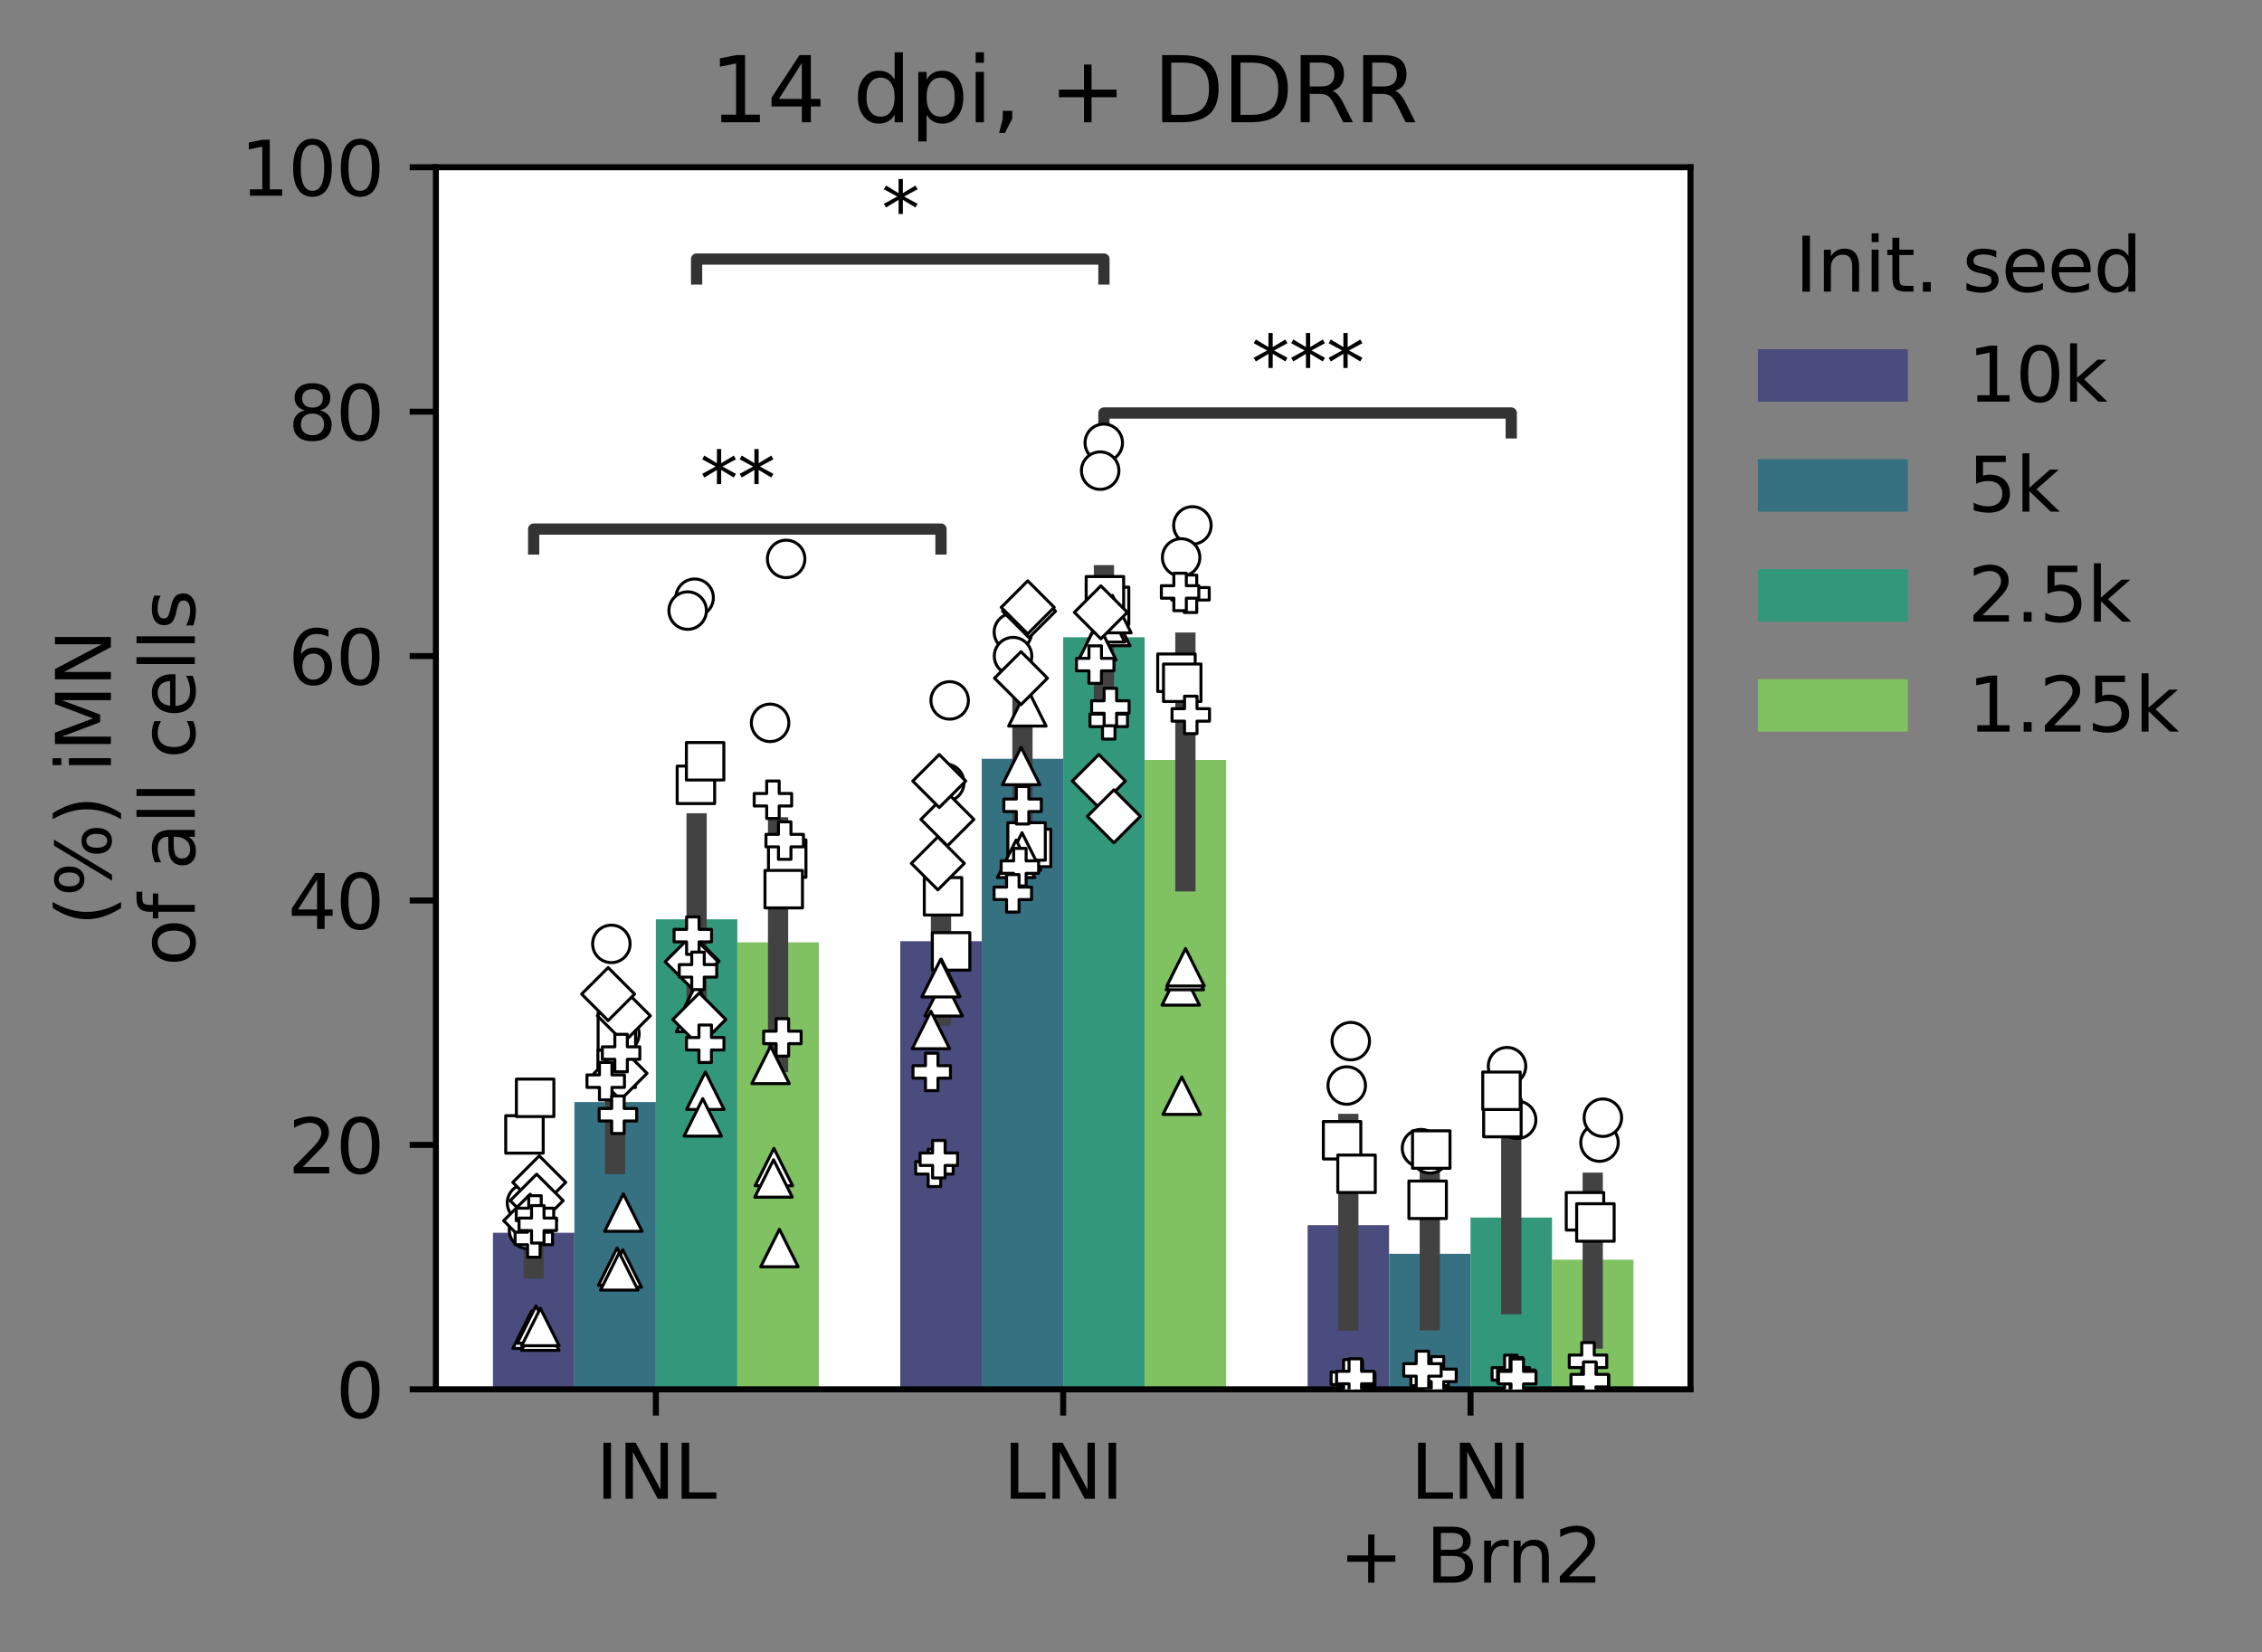 <?xml version="1.0" encoding="utf-8" standalone="no"?>
<!DOCTYPE svg PUBLIC "-//W3C//DTD SVG 1.1//EN"
  "http://www.w3.org/Graphics/SVG/1.1/DTD/svg11.dtd">
<svg xmlns:xlink="http://www.w3.org/1999/xlink" width="301.82pt" height="220.474pt" viewBox="0 0 301.82 220.474" xmlns="http://www.w3.org/2000/svg" version="1.1">
 <rect x="0" y="0" width="301.82" height="220.474" fill="#808080" stroke="none"/>
 <defs>
  <style type="text/css">*{stroke-linejoin: round; stroke-linecap: butt}</style>
 </defs>
 <g id="figure_1">
  <g id="patch_1">
   <path d="M 0 220.474 
L 301.82 220.474 
L 301.82 0 
L 0 0 
L 0 220.474 
z
" style="fill: none"/>
  </g>
  <g id="axes_1">
   <g id="patch_2">
    <path d="M 58.163 185.398 
L 225.563 185.398 
L 225.563 22.318 
L 58.163 22.318 
z
" style="fill: #ffffff"/>
   </g>
   <g id="patch_3">
    <path d="M 65.773 185.398 
L 76.643 185.398 
L 76.643 164.507 
L 65.773 164.507 
z
" clip-path="url(#pa4cbc0460e)" style="fill: #4a4c7e"/>
   </g>
   <g id="patch_4">
    <path d="M 120.123 185.398 
L 130.993 185.398 
L 130.993 125.599 
L 120.123 125.599 
z
" clip-path="url(#pa4cbc0460e)" style="fill: #4a4c7e"/>
   </g>
   <g id="patch_5">
    <path d="M 174.474 185.398 
L 185.344 185.398 
L 185.344 163.489 
L 174.474 163.489 
z
" clip-path="url(#pa4cbc0460e)" style="fill: #4a4c7e"/>
   </g>
   <g id="patch_6">
    <path d="M 76.643 185.398 
L 87.513 185.398 
L 87.513 147.065 
L 76.643 147.065 
z
" clip-path="url(#pa4cbc0460e)" style="fill: #367182"/>
   </g>
   <g id="patch_7">
    <path d="M 130.993 185.398 
L 141.863 185.398 
L 141.863 101.262 
L 130.993 101.262 
z
" clip-path="url(#pa4cbc0460e)" style="fill: #367182"/>
   </g>
   <g id="patch_8">
    <path d="M 185.344 185.398 
L 196.214 185.398 
L 196.214 167.31 
L 185.344 167.31 
z
" clip-path="url(#pa4cbc0460e)" style="fill: #367182"/>
   </g>
   <g id="patch_9">
    <path d="M 87.513 185.398 
L 98.383 185.398 
L 98.383 122.673 
L 87.513 122.673 
z
" clip-path="url(#pa4cbc0460e)" style="fill: #33977c"/>
   </g>
   <g id="patch_10">
    <path d="M 141.863 185.398 
L 152.734 185.398 
L 152.734 85.041 
L 141.863 85.041 
z
" clip-path="url(#pa4cbc0460e)" style="fill: #33977c"/>
   </g>
   <g id="patch_11">
    <path d="M 196.214 185.398 
L 207.084 185.398 
L 207.084 162.473 
L 196.214 162.473 
z
" clip-path="url(#pa4cbc0460e)" style="fill: #33977c"/>
   </g>
   <g id="patch_12">
    <path d="M 98.383 185.398 
L 109.253 185.398 
L 109.253 125.749 
L 98.383 125.749 
z
" clip-path="url(#pa4cbc0460e)" style="fill: #80c161"/>
   </g>
   <g id="patch_13">
    <path d="M 152.734 185.398 
L 163.604 185.398 
L 163.604 101.409 
L 152.734 101.409 
z
" clip-path="url(#pa4cbc0460e)" style="fill: #80c161"/>
   </g>
   <g id="patch_14">
    <path d="M 207.084 185.398 
L 217.954 185.398 
L 217.954 168.095 
L 207.084 168.095 
z
" clip-path="url(#pa4cbc0460e)" style="fill: #80c161"/>
   </g>
   <g id="PathCollection_1"/>
   <g id="PathCollection_2"/>
   <g id="PathCollection_3"/>
   <g id="PathCollection_4"/>
   <g id="PathCollection_5"/>
   <g id="PathCollection_6"/>
   <g id="PathCollection_7"/>
   <g id="PathCollection_8"/>
   <g id="PathCollection_9"/>
   <g id="PathCollection_10"/>
   <g id="PathCollection_11"/>
   <g id="PathCollection_12"/>
   <g id="PathCollection_13"/>
   <g id="PathCollection_14"/>
   <g id="PathCollection_15"/>
   <g id="PathCollection_16"/>
   <g id="PathCollection_17"/>
   <g id="PathCollection_18"/>
   <g id="PathCollection_19"/>
   <g id="PathCollection_20"/>
   <g id="matplotlib.axis_1">
    <g id="xtick_1">
     <g id="line2d_1">
      <defs>
       <path id="m22fdf050f5" d="M 0 0 
L 0 3.5 
" style="stroke: #000000; stroke-width: 0.8"/>
      </defs>
      <g>
       <use xlink:href="#m22fdf050f5" x="87.513" y="185.398" style="stroke: #000000; stroke-width: 0.8"/>
      </g>
     </g>
     <g id="text_1">
      <!-- INL -->
      <g transform="translate(79.511 199.997)scale(0.1 -0.1)">
       <defs>
        <path id="DejaVuSans-49" d="M 628 4666 
L 1259 4666 
L 1259 0 
L 628 0 
L 628 4666 
z
" transform="scale(0.016)"/>
        <path id="DejaVuSans-4e" d="M 628 4666 
L 1478 4666 
L 3547 763 
L 3547 4666 
L 4159 4666 
L 4159 0 
L 3309 0 
L 1241 3903 
L 1241 0 
L 628 0 
L 628 4666 
z
" transform="scale(0.016)"/>
        <path id="DejaVuSans-4c" d="M 628 4666 
L 1259 4666 
L 1259 531 
L 3531 531 
L 3531 0 
L 628 0 
L 628 4666 
z
" transform="scale(0.016)"/>
       </defs>
       <use xlink:href="#DejaVuSans-49"/>
       <use xlink:href="#DejaVuSans-4e" x="29.492"/>
       <use xlink:href="#DejaVuSans-4c" x="104.297"/>
      </g>
     </g>
    </g>
    <g id="xtick_2">
     <g id="line2d_2">
      <g>
       <use xlink:href="#m22fdf050f5" x="141.863" y="185.398" style="stroke: #000000; stroke-width: 0.8"/>
      </g>
     </g>
     <g id="text_2">
      <!-- LNI -->
      <g transform="translate(133.862 199.997)scale(0.1 -0.1)">
       <use xlink:href="#DejaVuSans-4c"/>
       <use xlink:href="#DejaVuSans-4e" x="55.713"/>
       <use xlink:href="#DejaVuSans-49" x="130.518"/>
      </g>
     </g>
    </g>
    <g id="xtick_3">
     <g id="line2d_3">
      <g>
       <use xlink:href="#m22fdf050f5" x="196.214" y="185.398" style="stroke: #000000; stroke-width: 0.8"/>
      </g>
     </g>
     <g id="text_3">
      <!-- LNI -->
      <g transform="translate(188.213 199.997)scale(0.1 -0.1)">
       <use xlink:href="#DejaVuSans-4c"/>
       <use xlink:href="#DejaVuSans-4e" x="55.713"/>
       <use xlink:href="#DejaVuSans-49" x="130.518"/>
      </g>
      <!-- + Brn2 -->
      <g transform="translate(178.687 211.194)scale(0.1 -0.1)">
       <defs>
        <path id="DejaVuSans-2b" d="M 2944 4013 
L 2944 2272 
L 4684 2272 
L 4684 1741 
L 2944 1741 
L 2944 0 
L 2419 0 
L 2419 1741 
L 678 1741 
L 678 2272 
L 2419 2272 
L 2419 4013 
L 2944 4013 
z
" transform="scale(0.016)"/>
        <path id="DejaVuSans-20" transform="scale(0.016)"/>
        <path id="DejaVuSans-42" d="M 1259 2228 
L 1259 519 
L 2272 519 
Q 2781 519 3026 730 
Q 3272 941 3272 1375 
Q 3272 1813 3026 2020 
Q 2781 2228 2272 2228 
L 1259 2228 
z
M 1259 4147 
L 1259 2741 
L 2194 2741 
Q 2656 2741 2882 2914 
Q 3109 3088 3109 3444 
Q 3109 3797 2882 3972 
Q 2656 4147 2194 4147 
L 1259 4147 
z
M 628 4666 
L 2241 4666 
Q 2963 4666 3353 4366 
Q 3744 4066 3744 3513 
Q 3744 3084 3544 2831 
Q 3344 2578 2956 2516 
Q 3422 2416 3680 2098 
Q 3938 1781 3938 1306 
Q 3938 681 3513 340 
Q 3088 0 2303 0 
L 628 0 
L 628 4666 
z
" transform="scale(0.016)"/>
        <path id="DejaVuSans-72" d="M 2631 2963 
Q 2534 3019 2420 3045 
Q 2306 3072 2169 3072 
Q 1681 3072 1420 2755 
Q 1159 2438 1159 1844 
L 1159 0 
L 581 0 
L 581 3500 
L 1159 3500 
L 1159 2956 
Q 1341 3275 1631 3429 
Q 1922 3584 2338 3584 
Q 2397 3584 2469 3576 
Q 2541 3569 2628 3553 
L 2631 2963 
z
" transform="scale(0.016)"/>
        <path id="DejaVuSans-6e" d="M 3513 2113 
L 3513 0 
L 2938 0 
L 2938 2094 
Q 2938 2591 2744 2837 
Q 2550 3084 2163 3084 
Q 1697 3084 1428 2787 
Q 1159 2491 1159 1978 
L 1159 0 
L 581 0 
L 581 3500 
L 1159 3500 
L 1159 2956 
Q 1366 3272 1645 3428 
Q 1925 3584 2291 3584 
Q 2894 3584 3203 3211 
Q 3513 2838 3513 2113 
z
" transform="scale(0.016)"/>
        <path id="DejaVuSans-32" d="M 1228 531 
L 3431 531 
L 3431 0 
L 469 0 
L 469 531 
Q 828 903 1448 1529 
Q 2069 2156 2228 2338 
Q 2531 2678 2651 2914 
Q 2772 3150 2772 3378 
Q 2772 3750 2511 3984 
Q 2250 4219 1831 4219 
Q 1534 4219 1204 4116 
Q 875 4013 500 3803 
L 500 4441 
Q 881 4594 1212 4672 
Q 1544 4750 1819 4750 
Q 2544 4750 2975 4387 
Q 3406 4025 3406 3419 
Q 3406 3131 3298 2873 
Q 3191 2616 2906 2266 
Q 2828 2175 2409 1742 
Q 1991 1309 1228 531 
z
" transform="scale(0.016)"/>
       </defs>
       <use xlink:href="#DejaVuSans-2b"/>
       <use xlink:href="#DejaVuSans-20" x="83.789"/>
       <use xlink:href="#DejaVuSans-42" x="115.576"/>
       <use xlink:href="#DejaVuSans-72" x="184.18"/>
       <use xlink:href="#DejaVuSans-6e" x="223.543"/>
       <use xlink:href="#DejaVuSans-32" x="286.922"/>
      </g>
     </g>
    </g>
   </g>
   <g id="matplotlib.axis_2">
    <g id="ytick_1">
     <g id="line2d_4">
      <defs>
       <path id="m26d1d02053" d="M 0 0 
L -3.5 0 
" style="stroke: #000000; stroke-width: 0.8"/>
      </defs>
      <g>
       <use xlink:href="#m26d1d02053" x="58.163" y="185.398" style="stroke: #000000; stroke-width: 0.8"/>
      </g>
     </g>
     <g id="text_4">
      <!-- 0 -->
      <g transform="translate(44.801 189.197)scale(0.1 -0.1)">
       <defs>
        <path id="DejaVuSans-30" d="M 2034 4250 
Q 1547 4250 1301 3770 
Q 1056 3291 1056 2328 
Q 1056 1369 1301 889 
Q 1547 409 2034 409 
Q 2525 409 2770 889 
Q 3016 1369 3016 2328 
Q 3016 3291 2770 3770 
Q 2525 4250 2034 4250 
z
M 2034 4750 
Q 2819 4750 3233 4129 
Q 3647 3509 3647 2328 
Q 3647 1150 3233 529 
Q 2819 -91 2034 -91 
Q 1250 -91 836 529 
Q 422 1150 422 2328 
Q 422 3509 836 4129 
Q 1250 4750 2034 4750 
z
" transform="scale(0.016)"/>
       </defs>
       <use xlink:href="#DejaVuSans-30"/>
      </g>
     </g>
    </g>
    <g id="ytick_2">
     <g id="line2d_5">
      <g>
       <use xlink:href="#m26d1d02053" x="58.163" y="152.782" style="stroke: #000000; stroke-width: 0.8"/>
      </g>
     </g>
     <g id="text_5">
      <!-- 20 -->
      <g transform="translate(38.438 156.581)scale(0.1 -0.1)">
       <use xlink:href="#DejaVuSans-32"/>
       <use xlink:href="#DejaVuSans-30" x="63.623"/>
      </g>
     </g>
    </g>
    <g id="ytick_3">
     <g id="line2d_6">
      <g>
       <use xlink:href="#m26d1d02053" x="58.163" y="120.166" style="stroke: #000000; stroke-width: 0.8"/>
      </g>
     </g>
     <g id="text_6">
      <!-- 40 -->
      <g transform="translate(38.438 123.965)scale(0.1 -0.1)">
       <defs>
        <path id="DejaVuSans-34" d="M 2419 4116 
L 825 1625 
L 2419 1625 
L 2419 4116 
z
M 2253 4666 
L 3047 4666 
L 3047 1625 
L 3713 1625 
L 3713 1100 
L 3047 1100 
L 3047 0 
L 2419 0 
L 2419 1100 
L 313 1100 
L 313 1709 
L 2253 4666 
z
" transform="scale(0.016)"/>
       </defs>
       <use xlink:href="#DejaVuSans-34"/>
       <use xlink:href="#DejaVuSans-30" x="63.623"/>
      </g>
     </g>
    </g>
    <g id="ytick_4">
     <g id="line2d_7">
      <g>
       <use xlink:href="#m26d1d02053" x="58.163" y="87.55" style="stroke: #000000; stroke-width: 0.8"/>
      </g>
     </g>
     <g id="text_7">
      <!-- 60 -->
      <g transform="translate(38.438 91.349)scale(0.1 -0.1)">
       <defs>
        <path id="DejaVuSans-36" d="M 2113 2584 
Q 1688 2584 1439 2293 
Q 1191 2003 1191 1497 
Q 1191 994 1439 701 
Q 1688 409 2113 409 
Q 2538 409 2786 701 
Q 3034 994 3034 1497 
Q 3034 2003 2786 2293 
Q 2538 2584 2113 2584 
z
M 3366 4563 
L 3366 3988 
Q 3128 4100 2886 4159 
Q 2644 4219 2406 4219 
Q 1781 4219 1451 3797 
Q 1122 3375 1075 2522 
Q 1259 2794 1537 2939 
Q 1816 3084 2150 3084 
Q 2853 3084 3261 2657 
Q 3669 2231 3669 1497 
Q 3669 778 3244 343 
Q 2819 -91 2113 -91 
Q 1303 -91 875 529 
Q 447 1150 447 2328 
Q 447 3434 972 4092 
Q 1497 4750 2381 4750 
Q 2619 4750 2861 4703 
Q 3103 4656 3366 4563 
z
" transform="scale(0.016)"/>
       </defs>
       <use xlink:href="#DejaVuSans-36"/>
       <use xlink:href="#DejaVuSans-30" x="63.623"/>
      </g>
     </g>
    </g>
    <g id="ytick_5">
     <g id="line2d_8">
      <g>
       <use xlink:href="#m26d1d02053" x="58.163" y="54.934" style="stroke: #000000; stroke-width: 0.8"/>
      </g>
     </g>
     <g id="text_8">
      <!-- 80 -->
      <g transform="translate(38.438 58.733)scale(0.1 -0.1)">
       <defs>
        <path id="DejaVuSans-38" d="M 2034 2216 
Q 1584 2216 1326 1975 
Q 1069 1734 1069 1313 
Q 1069 891 1326 650 
Q 1584 409 2034 409 
Q 2484 409 2743 651 
Q 3003 894 3003 1313 
Q 3003 1734 2745 1975 
Q 2488 2216 2034 2216 
z
M 1403 2484 
Q 997 2584 770 2862 
Q 544 3141 544 3541 
Q 544 4100 942 4425 
Q 1341 4750 2034 4750 
Q 2731 4750 3128 4425 
Q 3525 4100 3525 3541 
Q 3525 3141 3298 2862 
Q 3072 2584 2669 2484 
Q 3125 2378 3379 2068 
Q 3634 1759 3634 1313 
Q 3634 634 3220 271 
Q 2806 -91 2034 -91 
Q 1263 -91 848 271 
Q 434 634 434 1313 
Q 434 1759 690 2068 
Q 947 2378 1403 2484 
z
M 1172 3481 
Q 1172 3119 1398 2916 
Q 1625 2713 2034 2713 
Q 2441 2713 2670 2916 
Q 2900 3119 2900 3481 
Q 2900 3844 2670 4047 
Q 2441 4250 2034 4250 
Q 1625 4250 1398 4047 
Q 1172 3844 1172 3481 
z
" transform="scale(0.016)"/>
       </defs>
       <use xlink:href="#DejaVuSans-38"/>
       <use xlink:href="#DejaVuSans-30" x="63.623"/>
      </g>
     </g>
    </g>
    <g id="ytick_6">
     <g id="line2d_9">
      <g>
       <use xlink:href="#m26d1d02053" x="58.163" y="22.318" style="stroke: #000000; stroke-width: 0.8"/>
      </g>
     </g>
     <g id="text_9">
      <!-- 100 -->
      <g transform="translate(32.076 26.117)scale(0.1 -0.1)">
       <defs>
        <path id="DejaVuSans-31" d="M 794 531 
L 1825 531 
L 1825 4091 
L 703 3866 
L 703 4441 
L 1819 4666 
L 2450 4666 
L 2450 531 
L 3481 531 
L 3481 0 
L 794 0 
L 794 531 
z
" transform="scale(0.016)"/>
       </defs>
       <use xlink:href="#DejaVuSans-31"/>
       <use xlink:href="#DejaVuSans-30" x="63.623"/>
       <use xlink:href="#DejaVuSans-30" x="127.246"/>
      </g>
     </g>
    </g>
    <g id="text_10">
     <!-- (%) iMN -->
     <g transform="translate(14.798 123.543)rotate(-90)scale(0.1 -0.1)">
      <defs>
       <path id="DejaVuSans-28" d="M 1984 4856 
Q 1566 4138 1362 3434 
Q 1159 2731 1159 2009 
Q 1159 1288 1364 580 
Q 1569 -128 1984 -844 
L 1484 -844 
Q 1016 -109 783 600 
Q 550 1309 550 2009 
Q 550 2706 781 3412 
Q 1013 4119 1484 4856 
L 1984 4856 
z
" transform="scale(0.016)"/>
       <path id="DejaVuSans-25" d="M 4653 2053 
Q 4381 2053 4226 1822 
Q 4072 1591 4072 1178 
Q 4072 772 4226 539 
Q 4381 306 4653 306 
Q 4919 306 5073 539 
Q 5228 772 5228 1178 
Q 5228 1588 5073 1820 
Q 4919 2053 4653 2053 
z
M 4653 2450 
Q 5147 2450 5437 2106 
Q 5728 1763 5728 1178 
Q 5728 594 5436 251 
Q 5144 -91 4653 -91 
Q 4153 -91 3862 251 
Q 3572 594 3572 1178 
Q 3572 1766 3864 2108 
Q 4156 2450 4653 2450 
z
M 1428 4353 
Q 1159 4353 1004 4120 
Q 850 3888 850 3481 
Q 850 3069 1003 2837 
Q 1156 2606 1428 2606 
Q 1700 2606 1854 2837 
Q 2009 3069 2009 3481 
Q 2009 3884 1853 4118 
Q 1697 4353 1428 4353 
z
M 4250 4750 
L 4750 4750 
L 1831 -91 
L 1331 -91 
L 4250 4750 
z
M 1428 4750 
Q 1922 4750 2215 4408 
Q 2509 4066 2509 3481 
Q 2509 2891 2217 2550 
Q 1925 2209 1428 2209 
Q 931 2209 642 2551 
Q 353 2894 353 3481 
Q 353 4063 643 4406 
Q 934 4750 1428 4750 
z
" transform="scale(0.016)"/>
       <path id="DejaVuSans-29" d="M 513 4856 
L 1013 4856 
Q 1481 4119 1714 3412 
Q 1947 2706 1947 2009 
Q 1947 1309 1714 600 
Q 1481 -109 1013 -844 
L 513 -844 
Q 928 -128 1133 580 
Q 1338 1288 1338 2009 
Q 1338 2731 1133 3434 
Q 928 4138 513 4856 
z
" transform="scale(0.016)"/>
       <path id="DejaVuSans-69" d="M 603 3500 
L 1178 3500 
L 1178 0 
L 603 0 
L 603 3500 
z
M 603 4863 
L 1178 4863 
L 1178 4134 
L 603 4134 
L 603 4863 
z
" transform="scale(0.016)"/>
       <path id="DejaVuSans-4d" d="M 628 4666 
L 1569 4666 
L 2759 1491 
L 3956 4666 
L 4897 4666 
L 4897 0 
L 4281 0 
L 4281 4097 
L 3078 897 
L 2444 897 
L 1241 4097 
L 1241 0 
L 628 0 
L 628 4666 
z
" transform="scale(0.016)"/>
      </defs>
      <use xlink:href="#DejaVuSans-28"/>
      <use xlink:href="#DejaVuSans-25" x="39.014"/>
      <use xlink:href="#DejaVuSans-29" x="134.033"/>
      <use xlink:href="#DejaVuSans-20" x="173.047"/>
      <use xlink:href="#DejaVuSans-69" x="204.834"/>
      <use xlink:href="#DejaVuSans-4d" x="232.617"/>
      <use xlink:href="#DejaVuSans-4e" x="318.896"/>
     </g>
     <!-- of all cells -->
     <g transform="translate(25.996 128.907)rotate(-90)scale(0.1 -0.1)">
      <defs>
       <path id="DejaVuSans-6f" d="M 1959 3097 
Q 1497 3097 1228 2736 
Q 959 2375 959 1747 
Q 959 1119 1226 758 
Q 1494 397 1959 397 
Q 2419 397 2687 759 
Q 2956 1122 2956 1747 
Q 2956 2369 2687 2733 
Q 2419 3097 1959 3097 
z
M 1959 3584 
Q 2709 3584 3137 3096 
Q 3566 2609 3566 1747 
Q 3566 888 3137 398 
Q 2709 -91 1959 -91 
Q 1206 -91 779 398 
Q 353 888 353 1747 
Q 353 2609 779 3096 
Q 1206 3584 1959 3584 
z
" transform="scale(0.016)"/>
       <path id="DejaVuSans-66" d="M 2375 4863 
L 2375 4384 
L 1825 4384 
Q 1516 4384 1395 4259 
Q 1275 4134 1275 3809 
L 1275 3500 
L 2222 3500 
L 2222 3053 
L 1275 3053 
L 1275 0 
L 697 0 
L 697 3053 
L 147 3053 
L 147 3500 
L 697 3500 
L 697 3744 
Q 697 4328 969 4595 
Q 1241 4863 1831 4863 
L 2375 4863 
z
" transform="scale(0.016)"/>
       <path id="DejaVuSans-61" d="M 2194 1759 
Q 1497 1759 1228 1600 
Q 959 1441 959 1056 
Q 959 750 1161 570 
Q 1363 391 1709 391 
Q 2188 391 2477 730 
Q 2766 1069 2766 1631 
L 2766 1759 
L 2194 1759 
z
M 3341 1997 
L 3341 0 
L 2766 0 
L 2766 531 
Q 2569 213 2275 61 
Q 1981 -91 1556 -91 
Q 1019 -91 701 211 
Q 384 513 384 1019 
Q 384 1609 779 1909 
Q 1175 2209 1959 2209 
L 2766 2209 
L 2766 2266 
Q 2766 2663 2505 2880 
Q 2244 3097 1772 3097 
Q 1472 3097 1187 3025 
Q 903 2953 641 2809 
L 641 3341 
Q 956 3463 1253 3523 
Q 1550 3584 1831 3584 
Q 2591 3584 2966 3190 
Q 3341 2797 3341 1997 
z
" transform="scale(0.016)"/>
       <path id="DejaVuSans-6c" d="M 603 4863 
L 1178 4863 
L 1178 0 
L 603 0 
L 603 4863 
z
" transform="scale(0.016)"/>
       <path id="DejaVuSans-63" d="M 3122 3366 
L 3122 2828 
Q 2878 2963 2633 3030 
Q 2388 3097 2138 3097 
Q 1578 3097 1268 2742 
Q 959 2388 959 1747 
Q 959 1106 1268 751 
Q 1578 397 2138 397 
Q 2388 397 2633 464 
Q 2878 531 3122 666 
L 3122 134 
Q 2881 22 2623 -34 
Q 2366 -91 2075 -91 
Q 1284 -91 818 406 
Q 353 903 353 1747 
Q 353 2603 823 3093 
Q 1294 3584 2113 3584 
Q 2378 3584 2631 3529 
Q 2884 3475 3122 3366 
z
" transform="scale(0.016)"/>
       <path id="DejaVuSans-65" d="M 3597 1894 
L 3597 1613 
L 953 1613 
Q 991 1019 1311 708 
Q 1631 397 2203 397 
Q 2534 397 2845 478 
Q 3156 559 3463 722 
L 3463 178 
Q 3153 47 2828 -22 
Q 2503 -91 2169 -91 
Q 1331 -91 842 396 
Q 353 884 353 1716 
Q 353 2575 817 3079 
Q 1281 3584 2069 3584 
Q 2775 3584 3186 3129 
Q 3597 2675 3597 1894 
z
M 3022 2063 
Q 3016 2534 2758 2815 
Q 2500 3097 2075 3097 
Q 1594 3097 1305 2825 
Q 1016 2553 972 2059 
L 3022 2063 
z
" transform="scale(0.016)"/>
       <path id="DejaVuSans-73" d="M 2834 3397 
L 2834 2853 
Q 2591 2978 2328 3040 
Q 2066 3103 1784 3103 
Q 1356 3103 1142 2972 
Q 928 2841 928 2578 
Q 928 2378 1081 2264 
Q 1234 2150 1697 2047 
L 1894 2003 
Q 2506 1872 2764 1633 
Q 3022 1394 3022 966 
Q 3022 478 2636 193 
Q 2250 -91 1575 -91 
Q 1294 -91 989 -36 
Q 684 19 347 128 
L 347 722 
Q 666 556 975 473 
Q 1284 391 1588 391 
Q 1994 391 2212 530 
Q 2431 669 2431 922 
Q 2431 1156 2273 1281 
Q 2116 1406 1581 1522 
L 1381 1569 
Q 847 1681 609 1914 
Q 372 2147 372 2553 
Q 372 3047 722 3315 
Q 1072 3584 1716 3584 
Q 2034 3584 2315 3537 
Q 2597 3491 2834 3397 
z
" transform="scale(0.016)"/>
      </defs>
      <use xlink:href="#DejaVuSans-6f"/>
      <use xlink:href="#DejaVuSans-66" x="61.182"/>
      <use xlink:href="#DejaVuSans-20" x="96.387"/>
      <use xlink:href="#DejaVuSans-61" x="128.174"/>
      <use xlink:href="#DejaVuSans-6c" x="189.453"/>
      <use xlink:href="#DejaVuSans-6c" x="217.236"/>
      <use xlink:href="#DejaVuSans-20" x="245.02"/>
      <use xlink:href="#DejaVuSans-63" x="276.807"/>
      <use xlink:href="#DejaVuSans-65" x="331.787"/>
      <use xlink:href="#DejaVuSans-6c" x="393.311"/>
      <use xlink:href="#DejaVuSans-6c" x="421.094"/>
      <use xlink:href="#DejaVuSans-73" x="448.877"/>
     </g>
    </g>
   </g>
   <g id="line2d_10">
    <path d="M 71.208 169.292 
L 71.208 159.769 
" clip-path="url(#pa4cbc0460e)" style="fill: none; stroke: #424242; stroke-width: 2.7; stroke-linecap: square"/>
   </g>
   <g id="line2d_11">
    <path d="M 125.558 135.54 
L 125.558 115.375 
" clip-path="url(#pa4cbc0460e)" style="fill: none; stroke: #424242; stroke-width: 2.7; stroke-linecap: square"/>
   </g>
   <g id="line2d_12">
    <path d="M 179.909 176.215 
L 179.909 149.985 
" clip-path="url(#pa4cbc0460e)" style="fill: none; stroke: #424242; stroke-width: 2.7; stroke-linecap: square"/>
   </g>
   <g id="line2d_13">
    <path d="M 82.078 155.348 
L 82.078 140.144 
" clip-path="url(#pa4cbc0460e)" style="fill: none; stroke: #424242; stroke-width: 2.7; stroke-linecap: square"/>
   </g>
   <g id="line2d_14">
    <path d="M 136.428 108.541 
L 136.428 93.952 
" clip-path="url(#pa4cbc0460e)" style="fill: none; stroke: #424242; stroke-width: 2.7; stroke-linecap: square"/>
   </g>
   <g id="line2d_15">
    <path d="M 190.779 176.187 
L 190.779 156.427 
" clip-path="url(#pa4cbc0460e)" style="fill: none; stroke: #424242; stroke-width: 2.7; stroke-linecap: square"/>
   </g>
   <g id="line2d_16">
    <path d="M 92.948 132.854 
L 92.948 109.875 
" clip-path="url(#pa4cbc0460e)" style="fill: none; stroke: #424242; stroke-width: 2.7; stroke-linecap: square"/>
   </g>
   <g id="line2d_17">
    <path d="M 147.299 92.136 
L 147.299 76.755 
" clip-path="url(#pa4cbc0460e)" style="fill: none; stroke: #424242; stroke-width: 2.7; stroke-linecap: square"/>
   </g>
   <g id="line2d_18">
    <path d="M 201.649 174.033 
L 201.649 150.153 
" clip-path="url(#pa4cbc0460e)" style="fill: none; stroke: #424242; stroke-width: 2.7; stroke-linecap: square"/>
   </g>
   <g id="line2d_19">
    <path d="M 103.818 141.732 
L 103.818 110.397 
" clip-path="url(#pa4cbc0460e)" style="fill: none; stroke: #424242; stroke-width: 2.7; stroke-linecap: square"/>
   </g>
   <g id="line2d_20">
    <path d="M 158.169 117.607 
L 158.169 85.752 
" clip-path="url(#pa4cbc0460e)" style="fill: none; stroke: #424242; stroke-width: 2.7; stroke-linecap: square"/>
   </g>
   <g id="line2d_21">
    <path d="M 212.519 178.622 
L 212.519 157.833 
" clip-path="url(#pa4cbc0460e)" style="fill: none; stroke: #424242; stroke-width: 2.7; stroke-linecap: square"/>
   </g>
   <g id="line2d_22">
    <path d="M 71.208 73.257 
L 71.208 70.604 
L 125.558 70.604 
L 125.558 73.257 
" clip-path="url(#pa4cbc0460e)" style="fill: none; stroke: #333333; stroke-width: 1.5; stroke-linecap: square"/>
   </g>
   <g id="line2d_23">
    <path d="M 147.299 57.765 
L 147.299 55.113 
L 201.649 55.113 
L 201.649 57.765 
" clip-path="url(#pa4cbc0460e)" style="fill: none; stroke: #333333; stroke-width: 1.5; stroke-linecap: square"/>
   </g>
   <g id="line2d_24">
    <path d="M 92.948 37.222 
L 92.948 34.569 
L 147.299 34.569 
L 147.299 37.222 
" clip-path="url(#pa4cbc0460e)" style="fill: none; stroke: #333333; stroke-width: 1.5; stroke-linecap: square"/>
   </g>
   <g id="patch_15">
    <path d="M 58.163 185.398 
L 58.163 22.318 
" style="fill: none; stroke: #000000; stroke-width: 0.8; stroke-linejoin: miter; stroke-linecap: square"/>
   </g>
   <g id="patch_16">
    <path d="M 225.563 185.398 
L 225.563 22.318 
" style="fill: none; stroke: #000000; stroke-width: 0.8; stroke-linejoin: miter; stroke-linecap: square"/>
   </g>
   <g id="patch_17">
    <path d="M 58.163 185.398 
L 225.563 185.398 
" style="fill: none; stroke: #000000; stroke-width: 0.8; stroke-linejoin: miter; stroke-linecap: square"/>
   </g>
   <g id="patch_18">
    <path d="M 58.163 22.318 
L 225.563 22.318 
" style="fill: none; stroke: #000000; stroke-width: 0.8; stroke-linejoin: miter; stroke-linecap: square"/>
   </g>
   <g id="PathCollection_21">
    <defs>
     <path id="C0_0_a61c081d2c" d="M 0 2.5 
C 0.663 2.5 1.299 2.237 1.768 1.768 
C 2.237 1.299 2.5 0.663 2.5 -0 
C 2.5 -0.663 2.237 -1.299 1.768 -1.768 
C 1.299 -2.237 0.663 -2.5 0 -2.5 
C -0.663 -2.5 -1.299 -2.237 -1.768 -1.768 
C -2.237 -1.299 -2.5 -0.663 -2.5 0 
C -2.5 0.663 -2.237 1.299 -1.768 1.768 
C -1.299 2.237 -0.663 2.5 0 2.5 
z
"/>
    </defs>
    <g clip-path="url(#pa4cbc0460e)">
     <use xlink:href="#C0_0_a61c081d2c" x="70.451" y="164.132" style="fill: #ffffff; stroke: #000000; stroke-width: 0.4"/>
    </g>
    <g clip-path="url(#pa4cbc0460e)">
     <use xlink:href="#C0_0_a61c081d2c" x="70.186" y="160.517" style="fill: #ffffff; stroke: #000000; stroke-width: 0.4"/>
    </g>
   </g>
   <g id="PathCollection_22">
    <defs>
     <path id="C1_0_c7879f1d7c" d="M 0 2.5 
C 0.663 2.5 1.299 2.237 1.768 1.768 
C 2.237 1.299 2.5 0.663 2.5 -0 
C 2.5 -0.663 2.237 -1.299 1.768 -1.768 
C 1.299 -2.237 0.663 -2.5 0 -2.5 
C -0.663 -2.5 -1.299 -2.237 -1.768 -1.768 
C -2.237 -1.299 -2.5 -0.663 -2.5 0 
C -2.5 0.663 -2.237 1.299 -1.768 1.768 
C -1.299 2.237 -0.663 2.5 0 2.5 
z
"/>
    </defs>
    <g clip-path="url(#pa4cbc0460e)">
     <use xlink:href="#C1_0_c7879f1d7c" x="82.781" y="137.964" style="fill: #ffffff; stroke: #000000; stroke-width: 0.4"/>
    </g>
    <g clip-path="url(#pa4cbc0460e)">
     <use xlink:href="#C1_0_c7879f1d7c" x="81.574" y="125.956" style="fill: #ffffff; stroke: #000000; stroke-width: 0.4"/>
    </g>
   </g>
   <g id="PathCollection_23">
    <defs>
     <path id="C2_0_4568130ee3" d="M 0 2.5 
C 0.663 2.5 1.299 2.237 1.768 1.768 
C 2.237 1.299 2.5 0.663 2.5 -0 
C 2.5 -0.663 2.237 -1.299 1.768 -1.768 
C 1.299 -2.237 0.663 -2.5 0 -2.5 
C -0.663 -2.5 -1.299 -2.237 -1.768 -1.768 
C -2.237 -1.299 -2.5 -0.663 -2.5 0 
C -2.5 0.663 -2.237 1.299 -1.768 1.768 
C -1.299 2.237 -0.663 2.5 0 2.5 
z
"/>
    </defs>
    <g clip-path="url(#pa4cbc0460e)">
     <use xlink:href="#C2_0_4568130ee3" x="92.686" y="79.76" style="fill: #ffffff; stroke: #000000; stroke-width: 0.4"/>
    </g>
    <g clip-path="url(#pa4cbc0460e)">
     <use xlink:href="#C2_0_4568130ee3" x="91.755" y="81.478" style="fill: #ffffff; stroke: #000000; stroke-width: 0.4"/>
    </g>
   </g>
   <g id="PathCollection_24">
    <defs>
     <path id="C3_0_4fc7668429" d="M 0 2.5 
C 0.663 2.5 1.299 2.237 1.768 1.768 
C 2.237 1.299 2.5 0.663 2.5 -0 
C 2.5 -0.663 2.237 -1.299 1.768 -1.768 
C 1.299 -2.237 0.663 -2.5 0 -2.5 
C -0.663 -2.5 -1.299 -2.237 -1.768 -1.768 
C -2.237 -1.299 -2.5 -0.663 -2.5 0 
C -2.5 0.663 -2.237 1.299 -1.768 1.768 
C -1.299 2.237 -0.663 2.5 0 2.5 
z
"/>
    </defs>
    <g clip-path="url(#pa4cbc0460e)">
     <use xlink:href="#C3_0_4fc7668429" x="104.896" y="74.583" style="fill: #ffffff; stroke: #000000; stroke-width: 0.4"/>
    </g>
    <g clip-path="url(#pa4cbc0460e)">
     <use xlink:href="#C3_0_4fc7668429" x="102.756" y="96.459" style="fill: #ffffff; stroke: #000000; stroke-width: 0.4"/>
    </g>
   </g>
   <g id="PathCollection_25">
    <defs>
     <path id="C4_0_03b7fe9734" d="M 0 2.5 
C 0.663 2.5 1.299 2.237 1.768 1.768 
C 2.237 1.299 2.5 0.663 2.5 -0 
C 2.5 -0.663 2.237 -1.299 1.768 -1.768 
C 1.299 -2.237 0.663 -2.5 0 -2.5 
C -0.663 -2.5 -1.299 -2.237 -1.768 -1.768 
C -2.237 -1.299 -2.5 -0.663 -2.5 0 
C -2.5 0.663 -2.237 1.299 -1.768 1.768 
C -1.299 2.237 -0.663 2.5 0 2.5 
z
"/>
    </defs>
    <g clip-path="url(#pa4cbc0460e)">
     <use xlink:href="#C4_0_03b7fe9734" x="126.715" y="93.466" style="fill: #ffffff; stroke: #000000; stroke-width: 0.4"/>
    </g>
    <g clip-path="url(#pa4cbc0460e)">
     <use xlink:href="#C4_0_03b7fe9734" x="126.124" y="104.447" style="fill: #ffffff; stroke: #000000; stroke-width: 0.4"/>
    </g>
   </g>
   <g id="PathCollection_26">
    <defs>
     <path id="C5_0_c8f4f2d900" d="M 0 2.5 
C 0.663 2.5 1.299 2.237 1.768 1.768 
C 2.237 1.299 2.5 0.663 2.5 -0 
C 2.5 -0.663 2.237 -1.299 1.768 -1.768 
C 1.299 -2.237 0.663 -2.5 0 -2.5 
C -0.663 -2.5 -1.299 -2.237 -1.768 -1.768 
C -2.237 -1.299 -2.5 -0.663 -2.5 0 
C -2.5 0.663 -2.237 1.299 -1.768 1.768 
C -1.299 2.237 -0.663 2.5 0 2.5 
z
"/>
    </defs>
    <g clip-path="url(#pa4cbc0460e)">
     <use xlink:href="#C5_0_c8f4f2d900" x="135.152" y="84.354" style="fill: #ffffff; stroke: #000000; stroke-width: 0.4"/>
    </g>
    <g clip-path="url(#pa4cbc0460e)">
     <use xlink:href="#C5_0_c8f4f2d900" x="135.171" y="87.555" style="fill: #ffffff; stroke: #000000; stroke-width: 0.4"/>
    </g>
   </g>
   <g id="PathCollection_27">
    <defs>
     <path id="C6_0_a199825ecd" d="M 0 2.5 
C 0.663 2.5 1.299 2.237 1.768 1.768 
C 2.237 1.299 2.5 0.663 2.5 -0 
C 2.5 -0.663 2.237 -1.299 1.768 -1.768 
C 1.299 -2.237 0.663 -2.5 0 -2.5 
C -0.663 -2.5 -1.299 -2.237 -1.768 -1.768 
C -2.237 -1.299 -2.5 -0.663 -2.5 0 
C -2.5 0.663 -2.237 1.299 -1.768 1.768 
C -1.299 2.237 -0.663 2.5 0 2.5 
z
"/>
    </defs>
    <g clip-path="url(#pa4cbc0460e)">
     <use xlink:href="#C6_0_a199825ecd" x="147.275" y="59.092" style="fill: #ffffff; stroke: #000000; stroke-width: 0.4"/>
    </g>
    <g clip-path="url(#pa4cbc0460e)">
     <use xlink:href="#C6_0_a199825ecd" x="146.797" y="62.804" style="fill: #ffffff; stroke: #000000; stroke-width: 0.4"/>
    </g>
   </g>
   <g id="PathCollection_28">
    <defs>
     <path id="C7_0_5f23010e31" d="M 0 2.5 
C 0.663 2.5 1.299 2.237 1.768 1.768 
C 2.237 1.299 2.5 0.663 2.5 -0 
C 2.5 -0.663 2.237 -1.299 1.768 -1.768 
C 1.299 -2.237 0.663 -2.5 0 -2.5 
C -0.663 -2.5 -1.299 -2.237 -1.768 -1.768 
C -2.237 -1.299 -2.5 -0.663 -2.5 0 
C -2.5 0.663 -2.237 1.299 -1.768 1.768 
C -1.299 2.237 -0.663 2.5 0 2.5 
z
"/>
    </defs>
    <g clip-path="url(#pa4cbc0460e)">
     <use xlink:href="#C7_0_5f23010e31" x="159.102" y="70.114" style="fill: #ffffff; stroke: #000000; stroke-width: 0.4"/>
    </g>
    <g clip-path="url(#pa4cbc0460e)">
     <use xlink:href="#C7_0_5f23010e31" x="157.598" y="74.388" style="fill: #ffffff; stroke: #000000; stroke-width: 0.4"/>
    </g>
   </g>
   <g id="PathCollection_29">
    <defs>
     <path id="C8_0_b6501a908e" d="M 0 2.5 
C 0.663 2.5 1.299 2.237 1.768 1.768 
C 2.237 1.299 2.5 0.663 2.5 -0 
C 2.5 -0.663 2.237 -1.299 1.768 -1.768 
C 1.299 -2.237 0.663 -2.5 0 -2.5 
C -0.663 -2.5 -1.299 -2.237 -1.768 -1.768 
C -2.237 -1.299 -2.5 -0.663 -2.5 0 
C -2.5 0.663 -2.237 1.299 -1.768 1.768 
C -1.299 2.237 -0.663 2.5 0 2.5 
z
"/>
    </defs>
    <g clip-path="url(#pa4cbc0460e)">
     <use xlink:href="#C8_0_b6501a908e" x="180.235" y="138.936" style="fill: #ffffff; stroke: #000000; stroke-width: 0.4"/>
    </g>
    <g clip-path="url(#pa4cbc0460e)">
     <use xlink:href="#C8_0_b6501a908e" x="179.696" y="144.855" style="fill: #ffffff; stroke: #000000; stroke-width: 0.4"/>
    </g>
   </g>
   <g id="PathCollection_30">
    <defs>
     <path id="C9_0_f109bc8f2f" d="M 0 2.5 
C 0.663 2.5 1.299 2.237 1.768 1.768 
C 2.237 1.299 2.5 0.663 2.5 -0 
C 2.5 -0.663 2.237 -1.299 1.768 -1.768 
C 1.299 -2.237 0.663 -2.5 0 -2.5 
C -0.663 -2.5 -1.299 -2.237 -1.768 -1.768 
C -2.237 -1.299 -2.5 -0.663 -2.5 0 
C -2.5 0.663 -2.237 1.299 -1.768 1.768 
C -1.299 2.237 -0.663 2.5 0 2.5 
z
"/>
    </defs>
    <g clip-path="url(#pa4cbc0460e)">
     <use xlink:href="#C9_0_f109bc8f2f" x="190.799" y="154.041" style="fill: #ffffff; stroke: #000000; stroke-width: 0.4"/>
    </g>
    <g clip-path="url(#pa4cbc0460e)">
     <use xlink:href="#C9_0_f109bc8f2f" x="189.605" y="153.217" style="fill: #ffffff; stroke: #000000; stroke-width: 0.4"/>
    </g>
   </g>
   <g id="PathCollection_31">
    <defs>
     <path id="Ca_0_4c16b3f87b" d="M 0 2.5 
C 0.663 2.5 1.299 2.237 1.768 1.768 
C 2.237 1.299 2.5 0.663 2.5 -0 
C 2.5 -0.663 2.237 -1.299 1.768 -1.768 
C 1.299 -2.237 0.663 -2.5 0 -2.5 
C -0.663 -2.5 -1.299 -2.237 -1.768 -1.768 
C -2.237 -1.299 -2.5 -0.663 -2.5 0 
C -2.5 0.663 -2.237 1.299 -1.768 1.768 
C -1.299 2.237 -0.663 2.5 0 2.5 
z
"/>
    </defs>
    <g clip-path="url(#pa4cbc0460e)">
     <use xlink:href="#Ca_0_4c16b3f87b" x="201.084" y="142.277" style="fill: #ffffff; stroke: #000000; stroke-width: 0.4"/>
    </g>
    <g clip-path="url(#pa4cbc0460e)">
     <use xlink:href="#Ca_0_4c16b3f87b" x="202.433" y="149.437" style="fill: #ffffff; stroke: #000000; stroke-width: 0.4"/>
    </g>
   </g>
   <g id="PathCollection_32">
    <defs>
     <path id="Cb_0_dd37a66452" d="M 0 2.5 
C 0.663 2.5 1.299 2.237 1.768 1.768 
C 2.237 1.299 2.5 0.663 2.5 -0 
C 2.5 -0.663 2.237 -1.299 1.768 -1.768 
C 1.299 -2.237 0.663 -2.5 0 -2.5 
C -0.663 -2.5 -1.299 -2.237 -1.768 -1.768 
C -2.237 -1.299 -2.5 -0.663 -2.5 0 
C -2.5 0.663 -2.237 1.299 -1.768 1.768 
C -1.299 2.237 -0.663 2.5 0 2.5 
z
"/>
    </defs>
    <g clip-path="url(#pa4cbc0460e)">
     <use xlink:href="#Cb_0_dd37a66452" x="213.423" y="152.471" style="fill: #ffffff; stroke: #000000; stroke-width: 0.4"/>
    </g>
    <g clip-path="url(#pa4cbc0460e)">
     <use xlink:href="#Cb_0_dd37a66452" x="213.872" y="149.15" style="fill: #ffffff; stroke: #000000; stroke-width: 0.4"/>
    </g>
   </g>
   <g id="PathCollection_33">
    <path d="M 67.479 153.881 
L 72.479 153.881 
L 72.479 148.881 
L 67.479 148.881 
z
" clip-path="url(#pa4cbc0460e)" style="fill: #ffffff; stroke: #000000; stroke-width: 0.4"/>
    <path d="M 68.903 148.999 
L 73.903 148.999 
L 73.903 143.999 
L 68.903 143.999 
z
" clip-path="url(#pa4cbc0460e)" style="fill: #ffffff; stroke: #000000; stroke-width: 0.4"/>
   </g>
   <g id="PathCollection_34">
    <path d="M 79.778 145.125 
L 84.778 145.125 
L 84.778 140.125 
L 79.778 140.125 
z
" clip-path="url(#pa4cbc0460e)" style="fill: #ffffff; stroke: #000000; stroke-width: 0.4"/>
    <path d="M 79.805 140.125 
L 84.805 140.125 
L 84.805 135.125 
L 79.805 135.125 
z
" clip-path="url(#pa4cbc0460e)" style="fill: #ffffff; stroke: #000000; stroke-width: 0.4"/>
   </g>
   <g id="PathCollection_35">
    <path d="M 90.357 107.229 
L 95.357 107.229 
L 95.357 102.229 
L 90.357 102.229 
z
" clip-path="url(#pa4cbc0460e)" style="fill: #ffffff; stroke: #000000; stroke-width: 0.4"/>
    <path d="M 91.585 104.087 
L 96.585 104.087 
L 96.585 99.087 
L 91.585 99.087 
z
" clip-path="url(#pa4cbc0460e)" style="fill: #ffffff; stroke: #000000; stroke-width: 0.4"/>
   </g>
   <g id="PathCollection_36">
    <path d="M 102.538 117.071 
L 107.538 117.071 
L 107.538 112.071 
L 102.538 112.071 
z
" clip-path="url(#pa4cbc0460e)" style="fill: #ffffff; stroke: #000000; stroke-width: 0.4"/>
    <path d="M 102.072 121.153 
L 107.072 121.153 
L 107.072 116.153 
L 102.072 116.153 
z
" clip-path="url(#pa4cbc0460e)" style="fill: #ffffff; stroke: #000000; stroke-width: 0.4"/>
   </g>
   <g id="PathCollection_37">
    <path d="M 123.33 122.108 
L 128.33 122.108 
L 128.33 117.108 
L 123.33 117.108 
z
" clip-path="url(#pa4cbc0460e)" style="fill: #ffffff; stroke: #000000; stroke-width: 0.4"/>
    <path d="M 124.404 129.457 
L 129.404 129.457 
L 129.404 124.457 
L 124.404 124.457 
z
" clip-path="url(#pa4cbc0460e)" style="fill: #ffffff; stroke: #000000; stroke-width: 0.4"/>
   </g>
   <g id="PathCollection_38">
    <path d="M 135.207 115.653 
L 140.207 115.653 
L 140.207 110.653 
L 135.207 110.653 
z
" clip-path="url(#pa4cbc0460e)" style="fill: #ffffff; stroke: #000000; stroke-width: 0.4"/>
    <path d="M 134.476 114.787 
L 139.476 114.787 
L 139.476 109.787 
L 134.476 109.787 
z
" clip-path="url(#pa4cbc0460e)" style="fill: #ffffff; stroke: #000000; stroke-width: 0.4"/>
   </g>
   <g id="PathCollection_39">
    <path d="M 145.618 83.352 
L 150.618 83.352 
L 150.618 78.352 
L 145.618 78.352 
z
" clip-path="url(#pa4cbc0460e)" style="fill: #ffffff; stroke: #000000; stroke-width: 0.4"/>
    <path d="M 144.929 81.934 
L 149.929 81.934 
L 149.929 76.934 
L 144.929 76.934 
z
" clip-path="url(#pa4cbc0460e)" style="fill: #ffffff; stroke: #000000; stroke-width: 0.4"/>
   </g>
   <g id="PathCollection_40">
    <path d="M 154.475 92.272 
L 159.475 92.272 
L 159.475 87.272 
L 154.475 87.272 
z
" clip-path="url(#pa4cbc0460e)" style="fill: #ffffff; stroke: #000000; stroke-width: 0.4"/>
    <path d="M 155.245 93.609 
L 160.245 93.609 
L 160.245 88.609 
L 155.245 88.609 
z
" clip-path="url(#pa4cbc0460e)" style="fill: #ffffff; stroke: #000000; stroke-width: 0.4"/>
   </g>
   <g id="PathCollection_41">
    <path d="M 176.575 154.661 
L 181.575 154.661 
L 181.575 149.661 
L 176.575 149.661 
z
" clip-path="url(#pa4cbc0460e)" style="fill: #ffffff; stroke: #000000; stroke-width: 0.4"/>
    <path d="M 178.504 159.138 
L 183.504 159.138 
L 183.504 154.138 
L 178.504 154.138 
z
" clip-path="url(#pa4cbc0460e)" style="fill: #ffffff; stroke: #000000; stroke-width: 0.4"/>
   </g>
   <g id="PathCollection_42">
    <path d="M 188.474 155.901 
L 193.474 155.901 
L 193.474 150.901 
L 188.474 150.901 
z
" clip-path="url(#pa4cbc0460e)" style="fill: #ffffff; stroke: #000000; stroke-width: 0.4"/>
    <path d="M 187.99 162.602 
L 192.99 162.602 
L 192.99 157.602 
L 187.99 157.602 
z
" clip-path="url(#pa4cbc0460e)" style="fill: #ffffff; stroke: #000000; stroke-width: 0.4"/>
   </g>
   <g id="PathCollection_43">
    <path d="M 197.968 151.697 
L 202.968 151.697 
L 202.968 146.697 
L 197.968 146.697 
z
" clip-path="url(#pa4cbc0460e)" style="fill: #ffffff; stroke: #000000; stroke-width: 0.4"/>
    <path d="M 197.844 148.058 
L 202.844 148.058 
L 202.844 143.058 
L 197.844 143.058 
z
" clip-path="url(#pa4cbc0460e)" style="fill: #ffffff; stroke: #000000; stroke-width: 0.4"/>
   </g>
   <g id="PathCollection_44">
    <path d="M 208.985 164.139 
L 213.985 164.139 
L 213.985 159.139 
L 208.985 159.139 
z
" clip-path="url(#pa4cbc0460e)" style="fill: #ffffff; stroke: #000000; stroke-width: 0.4"/>
    <path d="M 210.376 165.635 
L 215.376 165.635 
L 215.376 160.635 
L 210.376 160.635 
z
" clip-path="url(#pa4cbc0460e)" style="fill: #ffffff; stroke: #000000; stroke-width: 0.4"/>
   </g>
   <g id="PathCollection_45">
    <path d="M 70.929 174.942 
L 68.429 179.942 
L 73.429 179.942 
z
" clip-path="url(#pa4cbc0460e)" style="fill: #ffffff; stroke: #000000; stroke-width: 0.4"/>
    <path d="M 71.523 174.249 
L 69.023 179.249 
L 74.023 179.249 
z
" clip-path="url(#pa4cbc0460e)" style="fill: #ffffff; stroke: #000000; stroke-width: 0.4"/>
    <path d="M 72.093 175.2 
L 69.593 180.2 
L 74.593 180.2 
z
" clip-path="url(#pa4cbc0460e)" style="fill: #ffffff; stroke: #000000; stroke-width: 0.4"/>
    <path d="M 72.106 174.581 
L 69.606 179.581 
L 74.606 179.581 
z
" clip-path="url(#pa4cbc0460e)" style="fill: #ffffff; stroke: #000000; stroke-width: 0.4"/>
   </g>
   <g id="PathCollection_46">
    <path d="M 82.342 166.526 
L 79.842 171.526 
L 84.842 171.526 
z
" clip-path="url(#pa4cbc0460e)" style="fill: #ffffff; stroke: #000000; stroke-width: 0.4"/>
    <path d="M 83.098 166.77 
L 80.598 171.77 
L 85.598 171.77 
z
" clip-path="url(#pa4cbc0460e)" style="fill: #ffffff; stroke: #000000; stroke-width: 0.4"/>
    <path d="M 83.174 159.31 
L 80.674 164.31 
L 85.674 164.31 
z
" clip-path="url(#pa4cbc0460e)" style="fill: #ffffff; stroke: #000000; stroke-width: 0.4"/>
    <path d="M 82.63 167.155 
L 80.13 172.155 
L 85.13 172.155 
z
" clip-path="url(#pa4cbc0460e)" style="fill: #ffffff; stroke: #000000; stroke-width: 0.4"/>
   </g>
   <g id="PathCollection_47">
    <path d="M 94.116 143.048 
L 91.616 148.048 
L 96.616 148.048 
z
" clip-path="url(#pa4cbc0460e)" style="fill: #ffffff; stroke: #000000; stroke-width: 0.4"/>
    <path d="M 93.77 146.609 
L 91.27 151.609 
L 96.27 151.609 
z
" clip-path="url(#pa4cbc0460e)" style="fill: #ffffff; stroke: #000000; stroke-width: 0.4"/>
    <path d="M 92.753 132.672 
L 90.253 137.672 
L 95.253 137.672 
z
" clip-path="url(#pa4cbc0460e)" style="fill: #ffffff; stroke: #000000; stroke-width: 0.4"/>
    <path d="M 92.946 131.206 
L 90.446 136.206 
L 95.446 136.206 
z
" clip-path="url(#pa4cbc0460e)" style="fill: #ffffff; stroke: #000000; stroke-width: 0.4"/>
   </g>
   <g id="PathCollection_48">
    <path d="M 102.818 139.604 
L 100.318 144.604 
L 105.318 144.604 
z
" clip-path="url(#pa4cbc0460e)" style="fill: #ffffff; stroke: #000000; stroke-width: 0.4"/>
    <path d="M 103.259 153.237 
L 100.759 158.237 
L 105.759 158.237 
z
" clip-path="url(#pa4cbc0460e)" style="fill: #ffffff; stroke: #000000; stroke-width: 0.4"/>
    <path d="M 103.216 154.755 
L 100.716 159.755 
L 105.716 159.755 
z
" clip-path="url(#pa4cbc0460e)" style="fill: #ffffff; stroke: #000000; stroke-width: 0.4"/>
    <path d="M 104 164.042 
L 101.5 169.042 
L 106.5 169.042 
z
" clip-path="url(#pa4cbc0460e)" style="fill: #ffffff; stroke: #000000; stroke-width: 0.4"/>
   </g>
   <g id="PathCollection_49">
    <path d="M 125.597 127.983 
L 123.097 132.983 
L 128.097 132.983 
z
" clip-path="url(#pa4cbc0460e)" style="fill: #ffffff; stroke: #000000; stroke-width: 0.4"/>
    <path d="M 125.91 130.584 
L 123.41 135.584 
L 128.41 135.584 
z
" clip-path="url(#pa4cbc0460e)" style="fill: #ffffff; stroke: #000000; stroke-width: 0.4"/>
    <path d="M 124.213 134.946 
L 121.713 139.946 
L 126.713 139.946 
z
" clip-path="url(#pa4cbc0460e)" style="fill: #ffffff; stroke: #000000; stroke-width: 0.4"/>
    <path d="M 125.501 128.038 
L 123.001 133.038 
L 128.001 133.038 
z
" clip-path="url(#pa4cbc0460e)" style="fill: #ffffff; stroke: #000000; stroke-width: 0.4"/>
   </g>
   <g id="PathCollection_50">
    <path d="M 136.371 111.123 
L 133.871 116.123 
L 138.871 116.123 
z
" clip-path="url(#pa4cbc0460e)" style="fill: #ffffff; stroke: #000000; stroke-width: 0.4"/>
    <path d="M 135.583 112.103 
L 133.083 117.103 
L 138.083 117.103 
z
" clip-path="url(#pa4cbc0460e)" style="fill: #ffffff; stroke: #000000; stroke-width: 0.4"/>
    <path d="M 136.248 99.722 
L 133.748 104.722 
L 138.748 104.722 
z
" clip-path="url(#pa4cbc0460e)" style="fill: #ffffff; stroke: #000000; stroke-width: 0.4"/>
    <path d="M 137.081 91.887 
L 134.581 96.887 
L 139.581 96.887 
z
" clip-path="url(#pa4cbc0460e)" style="fill: #ffffff; stroke: #000000; stroke-width: 0.4"/>
   </g>
   <g id="PathCollection_51">
    <path d="M 148.275 81.167 
L 145.775 86.167 
L 150.775 86.167 
z
" clip-path="url(#pa4cbc0460e)" style="fill: #ffffff; stroke: #000000; stroke-width: 0.4"/>
    <path d="M 147.582 80.681 
L 145.082 85.681 
L 150.082 85.681 
z
" clip-path="url(#pa4cbc0460e)" style="fill: #ffffff; stroke: #000000; stroke-width: 0.4"/>
    <path d="M 146.422 83.068 
L 143.922 88.068 
L 148.922 88.068 
z
" clip-path="url(#pa4cbc0460e)" style="fill: #ffffff; stroke: #000000; stroke-width: 0.4"/>
    <path d="M 148.433 79.45 
L 145.933 84.45 
L 150.933 84.45 
z
" clip-path="url(#pa4cbc0460e)" style="fill: #ffffff; stroke: #000000; stroke-width: 0.4"/>
   </g>
   <g id="PathCollection_52">
    <path d="M 157.55 129.128 
L 155.05 134.128 
L 160.05 134.128 
z
" clip-path="url(#pa4cbc0460e)" style="fill: #ffffff; stroke: #000000; stroke-width: 0.4"/>
    <path d="M 158.099 127.076 
L 155.599 132.076 
L 160.599 132.076 
z
" clip-path="url(#pa4cbc0460e)" style="fill: #ffffff; stroke: #000000; stroke-width: 0.4"/>
    <path d="M 157.68 143.71 
L 155.18 148.71 
L 160.18 148.71 
z
" clip-path="url(#pa4cbc0460e)" style="fill: #ffffff; stroke: #000000; stroke-width: 0.4"/>
    <path d="M 158.191 126.574 
L 155.691 131.574 
L 160.691 131.574 
z
" clip-path="url(#pa4cbc0460e)" style="fill: #ffffff; stroke: #000000; stroke-width: 0.4"/>
   </g>
   <g id="PathCollection_53">
    <path d="M 0 217.974 
L -1 219.974 
M 1.75 221.474 
L 0 217.974 
" clip-path="url(#pa4cbc0460e)" style="fill: none; stroke: #000000; stroke-width: 0.4"/>
   </g>
   <g id="PathCollection_54">
    <path d="M 0 217.974 
L -1 219.974 
M 1.75 221.474 
L 0 217.974 
" clip-path="url(#pa4cbc0460e)" style="fill: none; stroke: #000000; stroke-width: 0.4"/>
   </g>
   <g id="PathCollection_55">
    <path d="M 0 217.974 
L -1 219.974 
M 1.75 221.474 
L 0 217.974 
" clip-path="url(#pa4cbc0460e)" style="fill: none; stroke: #000000; stroke-width: 0.4"/>
   </g>
   <g id="PathCollection_56">
    <path d="M 0 217.974 
L -1 219.974 
M 1.75 221.474 
L 0 217.974 
" clip-path="url(#pa4cbc0460e)" style="fill: none; stroke: #000000; stroke-width: 0.4"/>
   </g>
   <g id="PathCollection_57">
    <path d="M 71.955 161.314 
L 75.49 157.778 
L 71.955 154.242 
L 68.419 157.778 
z
" clip-path="url(#pa4cbc0460e)" style="fill: #ffffff; stroke: #000000; stroke-width: 0.4"/>
    <path d="M 71.607 163.755 
L 75.143 160.219 
L 71.607 156.684 
L 68.072 160.219 
z
" clip-path="url(#pa4cbc0460e)" style="fill: #ffffff; stroke: #000000; stroke-width: 0.4"/>
    <path d="M 70.736 166.429 
L 74.271 162.894 
L 70.736 159.358 
L 67.2 162.894 
z
" clip-path="url(#pa4cbc0460e)" style="fill: #ffffff; stroke: #000000; stroke-width: 0.4"/>
   </g>
   <g id="PathCollection_58">
    <path d="M 83.24 139.084 
L 86.776 135.548 
L 83.24 132.013 
L 79.704 135.548 
z
" clip-path="url(#pa4cbc0460e)" style="fill: #ffffff; stroke: #000000; stroke-width: 0.4"/>
    <path d="M 81.142 136.191 
L 84.677 132.655 
L 81.142 129.12 
L 77.606 132.655 
z
" clip-path="url(#pa4cbc0460e)" style="fill: #ffffff; stroke: #000000; stroke-width: 0.4"/>
    <path d="M 82.798 146.764 
L 86.334 143.229 
L 82.798 139.693 
L 79.263 143.229 
z
" clip-path="url(#pa4cbc0460e)" style="fill: #ffffff; stroke: #000000; stroke-width: 0.4"/>
   </g>
   <g id="PathCollection_59">
    <path d="M 92.415 131.788 
L 95.951 128.253 
L 92.415 124.717 
L 88.88 128.253 
z
" clip-path="url(#pa4cbc0460e)" style="fill: #ffffff; stroke: #000000; stroke-width: 0.4"/>
    <path d="M 92.29 131.877 
L 95.825 128.342 
L 92.29 124.806 
L 88.754 128.342 
z
" clip-path="url(#pa4cbc0460e)" style="fill: #ffffff; stroke: #000000; stroke-width: 0.4"/>
    <path d="M 93.311 139.58 
L 96.847 136.044 
L 93.311 132.509 
L 89.776 136.044 
z
" clip-path="url(#pa4cbc0460e)" style="fill: #ffffff; stroke: #000000; stroke-width: 0.4"/>
   </g>
   <g id="PathCollection_60">
    <path d="M 2.536 221.474 
L 3.536 220.474 
L 0 216.939 
L -1 217.939 
" clip-path="url(#pa4cbc0460e)" style="fill: none; stroke: #000000; stroke-width: 0.4"/>
   </g>
   <g id="PathCollection_61">
    <path d="M 126.412 112.881 
L 129.948 109.346 
L 126.412 105.81 
L 122.877 109.346 
z
" clip-path="url(#pa4cbc0460e)" style="fill: #ffffff; stroke: #000000; stroke-width: 0.4"/>
    <path d="M 125.323 107.761 
L 128.859 104.226 
L 125.323 100.69 
L 121.787 104.226 
z
" clip-path="url(#pa4cbc0460e)" style="fill: #ffffff; stroke: #000000; stroke-width: 0.4"/>
    <path d="M 125.139 118.746 
L 128.674 115.211 
L 125.139 111.675 
L 121.603 115.211 
z
" clip-path="url(#pa4cbc0460e)" style="fill: #ffffff; stroke: #000000; stroke-width: 0.4"/>
   </g>
   <g id="PathCollection_62">
    <path d="M 136.232 94.031 
L 139.767 90.496 
L 136.232 86.96 
L 132.696 90.496 
z
" clip-path="url(#pa4cbc0460e)" style="fill: #ffffff; stroke: #000000; stroke-width: 0.4"/>
    <path d="M 137.309 85.091 
L 140.844 81.555 
L 137.309 78.02 
L 133.773 81.555 
z
" clip-path="url(#pa4cbc0460e)" style="fill: #ffffff; stroke: #000000; stroke-width: 0.4"/>
    <path d="M 137.129 84.582 
L 140.664 81.047 
L 137.129 77.511 
L 133.593 81.047 
z
" clip-path="url(#pa4cbc0460e)" style="fill: #ffffff; stroke: #000000; stroke-width: 0.4"/>
   </g>
   <g id="PathCollection_63">
    <path d="M 146.62 107.757 
L 150.156 104.222 
L 146.62 100.686 
L 143.085 104.222 
z
" clip-path="url(#pa4cbc0460e)" style="fill: #ffffff; stroke: #000000; stroke-width: 0.4"/>
    <path d="M 146.888 85.246 
L 150.423 81.711 
L 146.888 78.175 
L 143.352 81.711 
z
" clip-path="url(#pa4cbc0460e)" style="fill: #ffffff; stroke: #000000; stroke-width: 0.4"/>
    <path d="M 148.624 112.47 
L 152.16 108.935 
L 148.624 105.399 
L 145.088 108.935 
z
" clip-path="url(#pa4cbc0460e)" style="fill: #ffffff; stroke: #000000; stroke-width: 0.4"/>
   </g>
   <g id="PathCollection_64">
    <path d="M 2.536 221.474 
L 3.536 220.474 
L 0 216.939 
L -1 217.939 
" clip-path="url(#pa4cbc0460e)" style="fill: none; stroke: #000000; stroke-width: 0.4"/>
   </g>
   <g id="PathCollection_65">
    <path d="M 2.536 221.474 
L 3.536 220.474 
L 0 216.939 
L -1 217.939 
" clip-path="url(#pa4cbc0460e)" style="fill: none; stroke: #000000; stroke-width: 0.4"/>
   </g>
   <g id="PathCollection_66">
    <path d="M 2.536 221.474 
L 3.536 220.474 
L 0 216.939 
L -1 217.939 
" clip-path="url(#pa4cbc0460e)" style="fill: none; stroke: #000000; stroke-width: 0.4"/>
   </g>
   <g id="PathCollection_67">
    <path d="M 2.536 221.474 
L 3.536 220.474 
L 0 216.939 
L -1 217.939 
" clip-path="url(#pa4cbc0460e)" style="fill: none; stroke: #000000; stroke-width: 0.4"/>
   </g>
   <g id="PathCollection_68">
    <path d="M 2.536 221.474 
L 3.536 220.474 
L 0 216.939 
L -1 217.939 
" clip-path="url(#pa4cbc0460e)" style="fill: none; stroke: #000000; stroke-width: 0.4"/>
   </g>
   <g id="PathCollection_69">
    <defs>
     <path id="Cc_0_4de3cca1bc" d="M -0.833 2.5 
L 0.833 2.5 
L 0.833 0.833 
L 2.5 0.833 
L 2.5 -0.833 
L 0.833 -0.833 
L 0.833 -2.5 
L -0.833 -2.5 
L -0.833 -0.833 
L -2.5 -0.833 
L -2.5 0.833 
L -0.833 0.833 
z
"/>
    </defs>
    <g clip-path="url(#pa4cbc0460e)">
     <use xlink:href="#Cc_0_4de3cca1bc" x="71.383" y="162.057" style="fill: #ffffff; stroke: #000000; stroke-width: 0.4"/>
    </g>
    <g clip-path="url(#pa4cbc0460e)">
     <use xlink:href="#Cc_0_4de3cca1bc" x="71.228" y="165.268" style="fill: #ffffff; stroke: #000000; stroke-width: 0.4"/>
    </g>
    <g clip-path="url(#pa4cbc0460e)">
     <use xlink:href="#Cc_0_4de3cca1bc" x="71.758" y="163.378" style="fill: #ffffff; stroke: #000000; stroke-width: 0.4"/>
    </g>
   </g>
   <g id="PathCollection_70">
    <defs>
     <path id="Cd_0_9ee7f76f33" d="M -0.833 2.5 
L 0.833 2.5 
L 0.833 0.833 
L 2.5 0.833 
L 2.5 -0.833 
L 0.833 -0.833 
L 0.833 -2.5 
L -0.833 -2.5 
L -0.833 -0.833 
L -2.5 -0.833 
L -2.5 0.833 
L -0.833 0.833 
z
"/>
    </defs>
    <g clip-path="url(#pa4cbc0460e)">
     <use xlink:href="#Cd_0_9ee7f76f33" x="80.82" y="144.273" style="fill: #ffffff; stroke: #000000; stroke-width: 0.4"/>
    </g>
    <g clip-path="url(#pa4cbc0460e)">
     <use xlink:href="#Cd_0_9ee7f76f33" x="82.873" y="140.523" style="fill: #ffffff; stroke: #000000; stroke-width: 0.4"/>
    </g>
    <g clip-path="url(#pa4cbc0460e)">
     <use xlink:href="#Cd_0_9ee7f76f33" x="82.45" y="148.755" style="fill: #ffffff; stroke: #000000; stroke-width: 0.4"/>
    </g>
   </g>
   <g id="PathCollection_71">
    <defs>
     <path id="Ce_0_f133445b51" d="M -0.833 2.5 
L 0.833 2.5 
L 0.833 0.833 
L 2.5 0.833 
L 2.5 -0.833 
L 0.833 -0.833 
L 0.833 -2.5 
L -0.833 -2.5 
L -0.833 -0.833 
L -2.5 -0.833 
L -2.5 0.833 
L -0.833 0.833 
z
"/>
    </defs>
    <g clip-path="url(#pa4cbc0460e)">
     <use xlink:href="#Ce_0_f133445b51" x="92.445" y="124.855" style="fill: #ffffff; stroke: #000000; stroke-width: 0.4"/>
    </g>
    <g clip-path="url(#pa4cbc0460e)">
     <use xlink:href="#Ce_0_f133445b51" x="93.134" y="129.556" style="fill: #ffffff; stroke: #000000; stroke-width: 0.4"/>
    </g>
    <g clip-path="url(#pa4cbc0460e)">
     <use xlink:href="#Ce_0_f133445b51" x="94.098" y="139.281" style="fill: #ffffff; stroke: #000000; stroke-width: 0.4"/>
    </g>
   </g>
   <g id="PathCollection_72">
    <defs>
     <path id="Cf_0_5d915b3e49" d="M -0.833 2.5 
L 0.833 2.5 
L 0.833 0.833 
L 2.5 0.833 
L 2.5 -0.833 
L 0.833 -0.833 
L 0.833 -2.5 
L -0.833 -2.5 
L -0.833 -0.833 
L -2.5 -0.833 
L -2.5 0.833 
L -0.833 0.833 
z
"/>
    </defs>
    <g clip-path="url(#pa4cbc0460e)">
     <use xlink:href="#Cf_0_5d915b3e49" x="103.133" y="106.72" style="fill: #ffffff; stroke: #000000; stroke-width: 0.4"/>
    </g>
    <g clip-path="url(#pa4cbc0460e)">
     <use xlink:href="#Cf_0_5d915b3e49" x="104.703" y="112.172" style="fill: #ffffff; stroke: #000000; stroke-width: 0.4"/>
    </g>
    <g clip-path="url(#pa4cbc0460e)">
     <use xlink:href="#Cf_0_5d915b3e49" x="104.396" y="138.438" style="fill: #ffffff; stroke: #000000; stroke-width: 0.4"/>
    </g>
   </g>
   <g id="PathCollection_73">
    <defs>
     <path id="C10_0_41f5ecd2b2" d="M -0.833 2.5 
L 0.833 2.5 
L 0.833 0.833 
L 2.5 0.833 
L 2.5 -0.833 
L 0.833 -0.833 
L 0.833 -2.5 
L -0.833 -2.5 
L -0.833 -0.833 
L -2.5 -0.833 
L -2.5 0.833 
L -0.833 0.833 
z
"/>
    </defs>
    <g clip-path="url(#pa4cbc0460e)">
     <use xlink:href="#C10_0_41f5ecd2b2" x="124.32" y="143.042" style="fill: #ffffff; stroke: #000000; stroke-width: 0.4"/>
    </g>
    <g clip-path="url(#pa4cbc0460e)">
     <use xlink:href="#C10_0_41f5ecd2b2" x="124.683" y="155.839" style="fill: #ffffff; stroke: #000000; stroke-width: 0.4"/>
    </g>
    <g clip-path="url(#pa4cbc0460e)">
     <use xlink:href="#C10_0_41f5ecd2b2" x="125.272" y="154.691" style="fill: #ffffff; stroke: #000000; stroke-width: 0.4"/>
    </g>
   </g>
   <g id="PathCollection_74">
    <defs>
     <path id="C11_0_b35c9a745b" d="M -0.833 2.5 
L 0.833 2.5 
L 0.833 0.833 
L 2.5 0.833 
L 2.5 -0.833 
L 0.833 -0.833 
L 0.833 -2.5 
L -0.833 -2.5 
L -0.833 -0.833 
L -2.5 -0.833 
L -2.5 0.833 
L -0.833 0.833 
z
"/>
    </defs>
    <g clip-path="url(#pa4cbc0460e)">
     <use xlink:href="#C11_0_b35c9a745b" x="136.083" y="115.712" style="fill: #ffffff; stroke: #000000; stroke-width: 0.4"/>
    </g>
    <g clip-path="url(#pa4cbc0460e)">
     <use xlink:href="#C11_0_b35c9a745b" x="136.442" y="107.459" style="fill: #ffffff; stroke: #000000; stroke-width: 0.4"/>
    </g>
    <g clip-path="url(#pa4cbc0460e)">
     <use xlink:href="#C11_0_b35c9a745b" x="135.14" y="119.21" style="fill: #ffffff; stroke: #000000; stroke-width: 0.4"/>
    </g>
   </g>
   <g id="PathCollection_75">
    <defs>
     <path id="C12_0_535cf979ec" d="M -0.833 2.5 
L 0.833 2.5 
L 0.833 0.833 
L 2.5 0.833 
L 2.5 -0.833 
L 0.833 -0.833 
L 0.833 -2.5 
L -0.833 -2.5 
L -0.833 -0.833 
L -2.5 -0.833 
L -2.5 0.833 
L -0.833 0.833 
z
"/>
    </defs>
    <g clip-path="url(#pa4cbc0460e)">
     <use xlink:href="#C12_0_535cf979ec" x="147.94" y="96.129" style="fill: #ffffff; stroke: #000000; stroke-width: 0.4"/>
    </g>
    <g clip-path="url(#pa4cbc0460e)">
     <use xlink:href="#C12_0_535cf979ec" x="148.156" y="94.347" style="fill: #ffffff; stroke: #000000; stroke-width: 0.4"/>
    </g>
    <g clip-path="url(#pa4cbc0460e)">
     <use xlink:href="#C12_0_535cf979ec" x="146.135" y="88.686" style="fill: #ffffff; stroke: #000000; stroke-width: 0.4"/>
    </g>
   </g>
   <g id="PathCollection_76">
    <defs>
     <path id="C13_0_b117e0e5c5" d="M -0.833 2.5 
L 0.833 2.5 
L 0.833 0.833 
L 2.5 0.833 
L 2.5 -0.833 
L 0.833 -0.833 
L 0.833 -2.5 
L -0.833 -2.5 
L -0.833 -0.833 
L -2.5 -0.833 
L -2.5 0.833 
L -0.833 0.833 
z
"/>
    </defs>
    <g clip-path="url(#pa4cbc0460e)">
     <use xlink:href="#C13_0_b117e0e5c5" x="158.847" y="79.238" style="fill: #ffffff; stroke: #000000; stroke-width: 0.4"/>
    </g>
    <g clip-path="url(#pa4cbc0460e)">
     <use xlink:href="#C13_0_b117e0e5c5" x="157.459" y="78.991" style="fill: #ffffff; stroke: #000000; stroke-width: 0.4"/>
    </g>
    <g clip-path="url(#pa4cbc0460e)">
     <use xlink:href="#C13_0_b117e0e5c5" x="158.885" y="95.401" style="fill: #ffffff; stroke: #000000; stroke-width: 0.4"/>
    </g>
   </g>
   <g id="PathCollection_77">
    <defs>
     <path id="C14_0_76c54b8bbd" d="M -0.833 2.5 
L 0.833 2.5 
L 0.833 0.833 
L 2.5 0.833 
L 2.5 -0.833 
L 0.833 -0.833 
L 0.833 -2.5 
L -0.833 -2.5 
L -0.833 -0.833 
L -2.5 -0.833 
L -2.5 0.833 
L -0.833 0.833 
z
"/>
    </defs>
    <g clip-path="url(#pa4cbc0460e)">
     <use xlink:href="#C14_0_76c54b8bbd" x="180.965" y="184.081" style="fill: #ffffff; stroke: #000000; stroke-width: 0.4"/>
    </g>
    <g clip-path="url(#pa4cbc0460e)">
     <use xlink:href="#C14_0_76c54b8bbd" x="180.114" y="183.928" style="fill: #ffffff; stroke: #000000; stroke-width: 0.4"/>
    </g>
    <g clip-path="url(#pa4cbc0460e)">
     <use xlink:href="#C14_0_76c54b8bbd" x="180.838" y="183.825" style="fill: #ffffff; stroke: #000000; stroke-width: 0.4"/>
    </g>
   </g>
   <g id="PathCollection_78">
    <defs>
     <path id="C15_0_0dede69115" d="M -0.833 2.5 
L 0.833 2.5 
L 0.833 0.833 
L 2.5 0.833 
L 2.5 -0.833 
L 0.833 -0.833 
L 0.833 -2.5 
L -0.833 -2.5 
L -0.833 -0.833 
L -2.5 -0.833 
L -2.5 0.833 
L -0.833 0.833 
z
"/>
    </defs>
    <g clip-path="url(#pa4cbc0460e)">
     <use xlink:href="#C15_0_0dede69115" x="190.763" y="184.071" style="fill: #ffffff; stroke: #000000; stroke-width: 0.4"/>
    </g>
    <g clip-path="url(#pa4cbc0460e)">
     <use xlink:href="#C15_0_0dede69115" x="191.804" y="183.532" style="fill: #ffffff; stroke: #000000; stroke-width: 0.4"/>
    </g>
    <g clip-path="url(#pa4cbc0460e)">
     <use xlink:href="#C15_0_0dede69115" x="189.801" y="182.807" style="fill: #ffffff; stroke: #000000; stroke-width: 0.4"/>
    </g>
   </g>
   <g id="PathCollection_79">
    <defs>
     <path id="C16_0_a65577a426" d="M -0.833 2.5 
L 0.833 2.5 
L 0.833 0.833 
L 2.5 0.833 
L 2.5 -0.833 
L 0.833 -0.833 
L 0.833 -2.5 
L -0.833 -2.5 
L -0.833 -0.833 
L -2.5 -0.833 
L -2.5 0.833 
L -0.833 0.833 
z
"/>
    </defs>
    <g clip-path="url(#pa4cbc0460e)">
     <use xlink:href="#C16_0_a65577a426" x="201.59" y="183.335" style="fill: #ffffff; stroke: #000000; stroke-width: 0.4"/>
    </g>
    <g clip-path="url(#pa4cbc0460e)">
     <use xlink:href="#C16_0_a65577a426" x="202.319" y="183.66" style="fill: #ffffff; stroke: #000000; stroke-width: 0.4"/>
    </g>
    <g clip-path="url(#pa4cbc0460e)">
     <use xlink:href="#C16_0_a65577a426" x="202.451" y="183.843" style="fill: #ffffff; stroke: #000000; stroke-width: 0.4"/>
    </g>
   </g>
   <g id="PathCollection_80">
    <defs>
     <path id="C17_0_e934e7bcb8" d="M -0.833 2.5 
L 0.833 2.5 
L 0.833 0.833 
L 2.5 0.833 
L 2.5 -0.833 
L 0.833 -0.833 
L 0.833 -2.5 
L -0.833 -2.5 
L -0.833 -0.833 
L -2.5 -0.833 
L -2.5 0.833 
L -0.833 0.833 
z
"/>
    </defs>
    <g clip-path="url(#pa4cbc0460e)">
     <use xlink:href="#C17_0_e934e7bcb8" x="211.887" y="181.661" style="fill: #ffffff; stroke: #000000; stroke-width: 0.4"/>
    </g>
    <g clip-path="url(#pa4cbc0460e)">
     <use xlink:href="#C17_0_e934e7bcb8" x="212.158" y="184.37" style="fill: #ffffff; stroke: #000000; stroke-width: 0.4"/>
    </g>
    <g clip-path="url(#pa4cbc0460e)">
     <use xlink:href="#C17_0_e934e7bcb8" x="212.118" y="184.238" style="fill: #ffffff; stroke: #000000; stroke-width: 0.4"/>
    </g>
   </g>
   <g id="text_11">
    <!-- ** -->
    <g transform="translate(93.383 67.524)scale(0.1 -0.1)">
     <defs>
      <path id="DejaVuSans-2a" d="M 3009 3897 
L 1888 3291 
L 3009 2681 
L 2828 2375 
L 1778 3009 
L 1778 1831 
L 1422 1831 
L 1422 3009 
L 372 2375 
L 191 2681 
L 1313 3291 
L 191 3897 
L 372 4206 
L 1422 3572 
L 1422 4750 
L 1778 4750 
L 1778 3572 
L 2828 4206 
L 3009 3897 
z
" transform="scale(0.016)"/>
     </defs>
     <use xlink:href="#DejaVuSans-2a"/>
     <use xlink:href="#DejaVuSans-2a" x="50"/>
    </g>
   </g>
   <g id="text_12">
    <!-- *** -->
    <g transform="translate(166.974 52.033)scale(0.1 -0.1)">
     <use xlink:href="#DejaVuSans-2a"/>
     <use xlink:href="#DejaVuSans-2a" x="50"/>
     <use xlink:href="#DejaVuSans-2a" x="100"/>
    </g>
   </g>
   <g id="text_13">
    <!-- * -->
    <g transform="translate(117.623 31.49)scale(0.1 -0.1)">
     <use xlink:href="#DejaVuSans-2a"/>
    </g>
   </g>
   <g id="text_14">
    <!-- 14 dpi, + DDRR -->
    <g transform="translate(94.71 16.318)scale(0.12 -0.12)">
     <defs>
      <path id="DejaVuSans-64" d="M 2906 2969 
L 2906 4863 
L 3481 4863 
L 3481 0 
L 2906 0 
L 2906 525 
Q 2725 213 2448 61 
Q 2172 -91 1784 -91 
Q 1150 -91 751 415 
Q 353 922 353 1747 
Q 353 2572 751 3078 
Q 1150 3584 1784 3584 
Q 2172 3584 2448 3432 
Q 2725 3281 2906 2969 
z
M 947 1747 
Q 947 1113 1208 752 
Q 1469 391 1925 391 
Q 2381 391 2643 752 
Q 2906 1113 2906 1747 
Q 2906 2381 2643 2742 
Q 2381 3103 1925 3103 
Q 1469 3103 1208 2742 
Q 947 2381 947 1747 
z
" transform="scale(0.016)"/>
      <path id="DejaVuSans-70" d="M 1159 525 
L 1159 -1331 
L 581 -1331 
L 581 3500 
L 1159 3500 
L 1159 2969 
Q 1341 3281 1617 3432 
Q 1894 3584 2278 3584 
Q 2916 3584 3314 3078 
Q 3713 2572 3713 1747 
Q 3713 922 3314 415 
Q 2916 -91 2278 -91 
Q 1894 -91 1617 61 
Q 1341 213 1159 525 
z
M 3116 1747 
Q 3116 2381 2855 2742 
Q 2594 3103 2138 3103 
Q 1681 3103 1420 2742 
Q 1159 2381 1159 1747 
Q 1159 1113 1420 752 
Q 1681 391 2138 391 
Q 2594 391 2855 752 
Q 3116 1113 3116 1747 
z
" transform="scale(0.016)"/>
      <path id="DejaVuSans-2c" d="M 750 794 
L 1409 794 
L 1409 256 
L 897 -744 
L 494 -744 
L 750 256 
L 750 794 
z
" transform="scale(0.016)"/>
      <path id="DejaVuSans-44" d="M 1259 4147 
L 1259 519 
L 2022 519 
Q 2988 519 3436 956 
Q 3884 1394 3884 2338 
Q 3884 3275 3436 3711 
Q 2988 4147 2022 4147 
L 1259 4147 
z
M 628 4666 
L 1925 4666 
Q 3281 4666 3915 4102 
Q 4550 3538 4550 2338 
Q 4550 1131 3912 565 
Q 3275 0 1925 0 
L 628 0 
L 628 4666 
z
" transform="scale(0.016)"/>
      <path id="DejaVuSans-52" d="M 2841 2188 
Q 3044 2119 3236 1894 
Q 3428 1669 3622 1275 
L 4263 0 
L 3584 0 
L 2988 1197 
Q 2756 1666 2539 1819 
Q 2322 1972 1947 1972 
L 1259 1972 
L 1259 0 
L 628 0 
L 628 4666 
L 2053 4666 
Q 2853 4666 3247 4331 
Q 3641 3997 3641 3322 
Q 3641 2881 3436 2590 
Q 3231 2300 2841 2188 
z
M 1259 4147 
L 1259 2491 
L 2053 2491 
Q 2509 2491 2742 2702 
Q 2975 2913 2975 3322 
Q 2975 3731 2742 3939 
Q 2509 4147 2053 4147 
L 1259 4147 
z
" transform="scale(0.016)"/>
     </defs>
     <use xlink:href="#DejaVuSans-31"/>
     <use xlink:href="#DejaVuSans-34" x="63.623"/>
     <use xlink:href="#DejaVuSans-20" x="127.246"/>
     <use xlink:href="#DejaVuSans-64" x="159.033"/>
     <use xlink:href="#DejaVuSans-70" x="222.51"/>
     <use xlink:href="#DejaVuSans-69" x="285.986"/>
     <use xlink:href="#DejaVuSans-2c" x="313.77"/>
     <use xlink:href="#DejaVuSans-20" x="345.557"/>
     <use xlink:href="#DejaVuSans-2b" x="377.344"/>
     <use xlink:href="#DejaVuSans-20" x="461.133"/>
     <use xlink:href="#DejaVuSans-44" x="492.92"/>
     <use xlink:href="#DejaVuSans-44" x="569.922"/>
     <use xlink:href="#DejaVuSans-52" x="646.924"/>
     <use xlink:href="#DejaVuSans-52" x="716.406"/>
    </g>
   </g>
   <g id="legend_1">
    <g id="text_15">
     <!-- Init. seed -->
     <g transform="translate(239.488 38.917)scale(0.1 -0.1)">
      <defs>
       <path id="DejaVuSans-74" d="M 1172 4494 
L 1172 3500 
L 2356 3500 
L 2356 3053 
L 1172 3053 
L 1172 1153 
Q 1172 725 1289 603 
Q 1406 481 1766 481 
L 2356 481 
L 2356 0 
L 1766 0 
Q 1100 0 847 248 
Q 594 497 594 1153 
L 594 3053 
L 172 3053 
L 172 3500 
L 594 3500 
L 594 4494 
L 1172 4494 
z
" transform="scale(0.016)"/>
       <path id="DejaVuSans-2e" d="M 684 794 
L 1344 794 
L 1344 0 
L 684 0 
L 684 794 
z
" transform="scale(0.016)"/>
      </defs>
      <use xlink:href="#DejaVuSans-49"/>
      <use xlink:href="#DejaVuSans-6e" x="29.492"/>
      <use xlink:href="#DejaVuSans-69" x="92.871"/>
      <use xlink:href="#DejaVuSans-74" x="120.654"/>
      <use xlink:href="#DejaVuSans-2e" x="159.863"/>
      <use xlink:href="#DejaVuSans-20" x="191.65"/>
      <use xlink:href="#DejaVuSans-73" x="223.438"/>
      <use xlink:href="#DejaVuSans-65" x="275.537"/>
      <use xlink:href="#DejaVuSans-65" x="337.061"/>
      <use xlink:href="#DejaVuSans-64" x="398.584"/>
     </g>
    </g>
    <g id="patch_19">
     <path d="M 234.563 53.595 
L 254.563 53.595 
L 254.563 46.595 
L 234.563 46.595 
z
" style="fill: #4a4c7e"/>
    </g>
    <g id="text_16">
     <!-- 10k -->
     <g transform="translate(262.563 53.595)scale(0.1 -0.1)">
      <defs>
       <path id="DejaVuSans-6b" d="M 581 4863 
L 1159 4863 
L 1159 1991 
L 2875 3500 
L 3609 3500 
L 1753 1863 
L 3688 0 
L 2938 0 
L 1159 1709 
L 1159 0 
L 581 0 
L 581 4863 
z
" transform="scale(0.016)"/>
      </defs>
      <use xlink:href="#DejaVuSans-31"/>
      <use xlink:href="#DejaVuSans-30" x="63.623"/>
      <use xlink:href="#DejaVuSans-6b" x="127.246"/>
     </g>
    </g>
    <g id="patch_20">
     <path d="M 234.563 68.273 
L 254.563 68.273 
L 254.563 61.273 
L 234.563 61.273 
z
" style="fill: #367182"/>
    </g>
    <g id="text_17">
     <!-- 5k -->
     <g transform="translate(262.563 68.273)scale(0.1 -0.1)">
      <defs>
       <path id="DejaVuSans-35" d="M 691 4666 
L 3169 4666 
L 3169 4134 
L 1269 4134 
L 1269 2991 
Q 1406 3038 1543 3061 
Q 1681 3084 1819 3084 
Q 2600 3084 3056 2656 
Q 3513 2228 3513 1497 
Q 3513 744 3044 326 
Q 2575 -91 1722 -91 
Q 1428 -91 1123 -41 
Q 819 9 494 109 
L 494 744 
Q 775 591 1075 516 
Q 1375 441 1709 441 
Q 2250 441 2565 725 
Q 2881 1009 2881 1497 
Q 2881 1984 2565 2268 
Q 2250 2553 1709 2553 
Q 1456 2553 1204 2497 
Q 953 2441 691 2322 
L 691 4666 
z
" transform="scale(0.016)"/>
      </defs>
      <use xlink:href="#DejaVuSans-35"/>
      <use xlink:href="#DejaVuSans-6b" x="63.623"/>
     </g>
    </g>
    <g id="patch_21">
     <path d="M 234.563 82.951 
L 254.563 82.951 
L 254.563 75.951 
L 234.563 75.951 
z
" style="fill: #33977c"/>
    </g>
    <g id="text_18">
     <!-- 2.5k -->
     <g transform="translate(262.563 82.951)scale(0.1 -0.1)">
      <use xlink:href="#DejaVuSans-32"/>
      <use xlink:href="#DejaVuSans-2e" x="63.623"/>
      <use xlink:href="#DejaVuSans-35" x="95.41"/>
      <use xlink:href="#DejaVuSans-6b" x="159.033"/>
     </g>
    </g>
    <g id="patch_22">
     <path d="M 234.563 97.629 
L 254.563 97.629 
L 254.563 90.629 
L 234.563 90.629 
z
" style="fill: #80c161"/>
    </g>
    <g id="text_19">
     <!-- 1.25k -->
     <g transform="translate(262.563 97.629)scale(0.1 -0.1)">
      <use xlink:href="#DejaVuSans-31"/>
      <use xlink:href="#DejaVuSans-2e" x="63.623"/>
      <use xlink:href="#DejaVuSans-32" x="95.41"/>
      <use xlink:href="#DejaVuSans-35" x="159.033"/>
      <use xlink:href="#DejaVuSans-6b" x="222.656"/>
     </g>
    </g>
   </g>
  </g>
 </g>
 <defs>
  <clipPath id="pa4cbc0460e">
   <rect x="58.163" y="22.318" width="167.4" height="163.08"/>
  </clipPath>
 </defs>
</svg>
